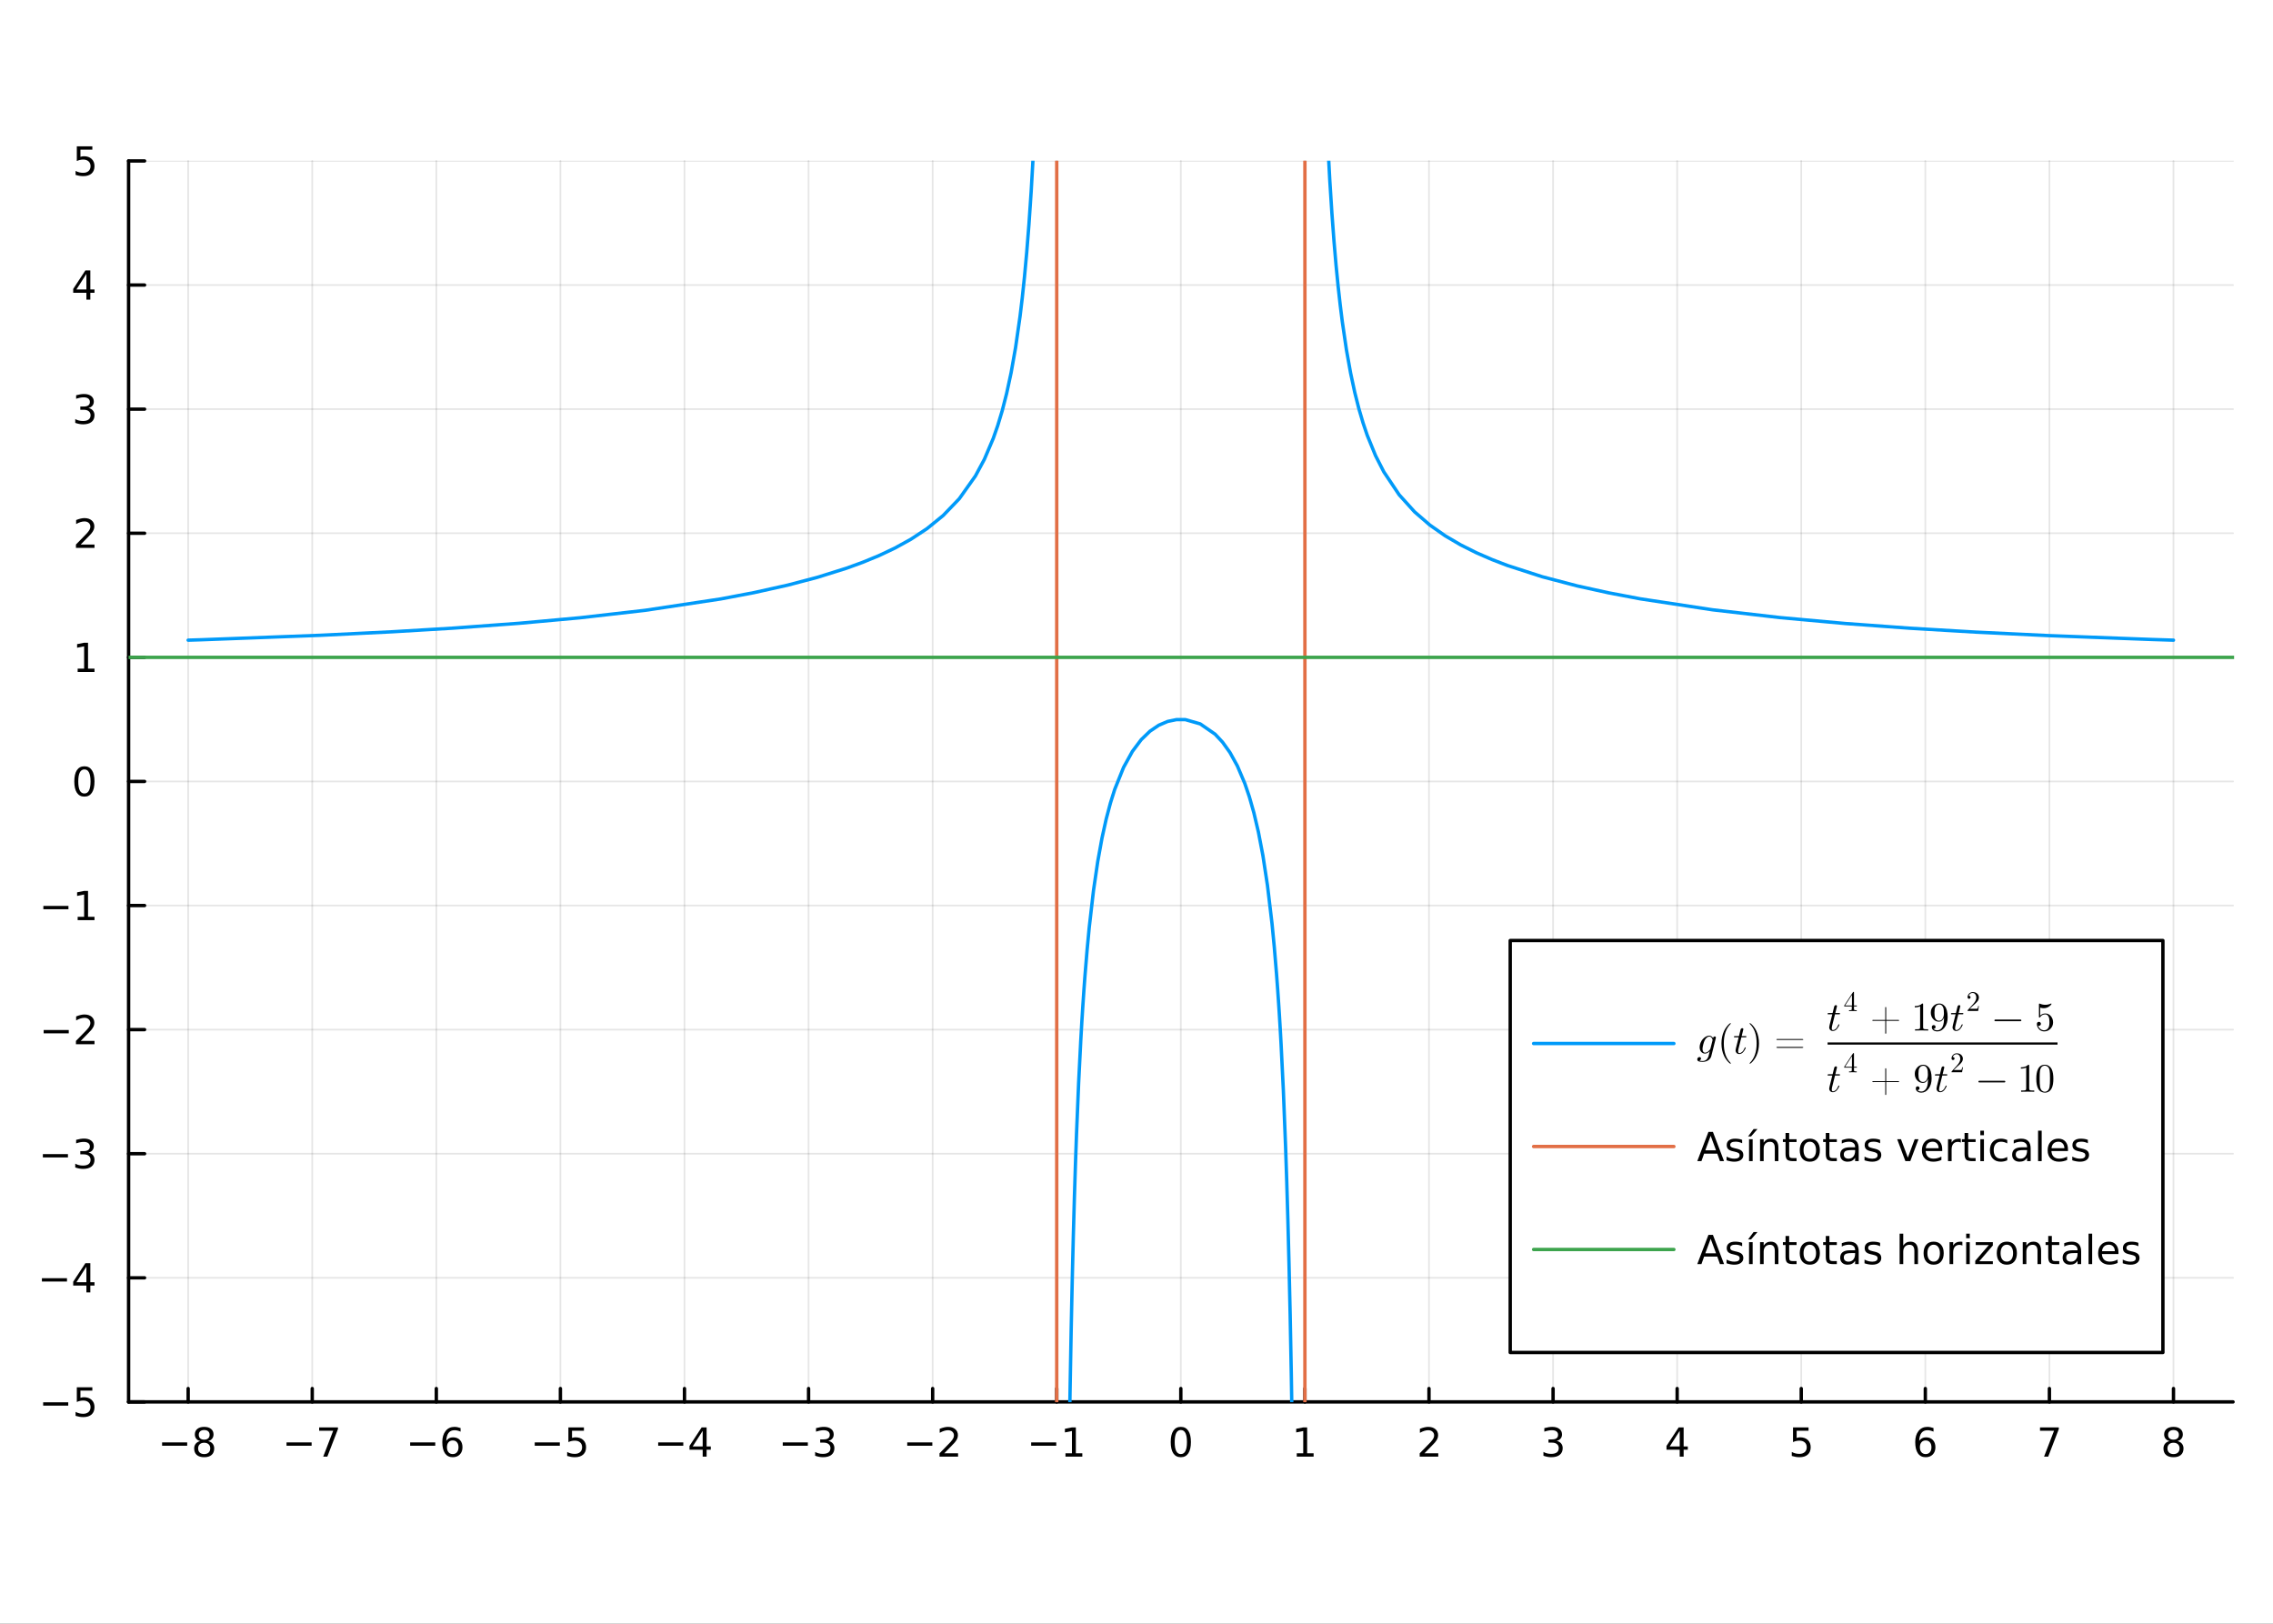 <?xml version="1.0" encoding="utf-8"?>
<svg xmlns="http://www.w3.org/2000/svg" xmlns:xlink="http://www.w3.org/1999/xlink" width="672" height="480" viewBox="0 0 2688 1920">
<rect x="0" y="0" width="2688" height="1920" fill="#333333" stroke="none"/>
<defs>
  <clipPath id="clip090">
    <rect x="0" y="0" width="2688" height="1920"/>
  </clipPath>
</defs>
<path clip-path="url(#clip090)" d="
M0 1920 L2688 1920 L2688 0 L0 0  Z
  " fill="#ffffff" fill-rule="evenodd" fill-opacity="1"/>
<defs>
  <clipPath id="clip091">
    <rect x="537" y="0" width="1883" height="1883"/>
  </clipPath>
</defs>
<defs>
  <clipPath id="clip092">
    <rect x="152" y="190" width="2490" height="1468"/>
  </clipPath>
</defs>
<path clip-path="url(#clip090)" d="
M152.071 1657.7 L2640.76 1657.7 L2640.76 190.319 L152.071 190.319  Z
  " fill="#ffffff" fill-rule="evenodd" fill-opacity="1"/>
<polyline clip-path="url(#clip092)" style="stroke:#000000; stroke-linecap:round; stroke-linejoin:round; stroke-width:2; stroke-opacity:0.1; fill:none" points="
  222.505,1657.7 222.505,190.319 
  "/>
<polyline clip-path="url(#clip092)" style="stroke:#000000; stroke-linecap:round; stroke-linejoin:round; stroke-width:2; stroke-opacity:0.1; fill:none" points="
  369.244,1657.7 369.244,190.319 
  "/>
<polyline clip-path="url(#clip092)" style="stroke:#000000; stroke-linecap:round; stroke-linejoin:round; stroke-width:2; stroke-opacity:0.1; fill:none" points="
  515.982,1657.7 515.982,190.319 
  "/>
<polyline clip-path="url(#clip092)" style="stroke:#000000; stroke-linecap:round; stroke-linejoin:round; stroke-width:2; stroke-opacity:0.1; fill:none" points="
  662.721,1657.7 662.721,190.319 
  "/>
<polyline clip-path="url(#clip092)" style="stroke:#000000; stroke-linecap:round; stroke-linejoin:round; stroke-width:2; stroke-opacity:0.1; fill:none" points="
  809.459,1657.7 809.459,190.319 
  "/>
<polyline clip-path="url(#clip092)" style="stroke:#000000; stroke-linecap:round; stroke-linejoin:round; stroke-width:2; stroke-opacity:0.1; fill:none" points="
  956.198,1657.7 956.198,190.319 
  "/>
<polyline clip-path="url(#clip092)" style="stroke:#000000; stroke-linecap:round; stroke-linejoin:round; stroke-width:2; stroke-opacity:0.1; fill:none" points="
  1102.94,1657.7 1102.94,190.319 
  "/>
<polyline clip-path="url(#clip092)" style="stroke:#000000; stroke-linecap:round; stroke-linejoin:round; stroke-width:2; stroke-opacity:0.1; fill:none" points="
  1249.67,1657.7 1249.67,190.319 
  "/>
<polyline clip-path="url(#clip092)" style="stroke:#000000; stroke-linecap:round; stroke-linejoin:round; stroke-width:2; stroke-opacity:0.1; fill:none" points="
  1396.41,1657.7 1396.41,190.319 
  "/>
<polyline clip-path="url(#clip092)" style="stroke:#000000; stroke-linecap:round; stroke-linejoin:round; stroke-width:2; stroke-opacity:0.1; fill:none" points="
  1543.15,1657.7 1543.15,190.319 
  "/>
<polyline clip-path="url(#clip092)" style="stroke:#000000; stroke-linecap:round; stroke-linejoin:round; stroke-width:2; stroke-opacity:0.1; fill:none" points="
  1689.89,1657.7 1689.89,190.319 
  "/>
<polyline clip-path="url(#clip092)" style="stroke:#000000; stroke-linecap:round; stroke-linejoin:round; stroke-width:2; stroke-opacity:0.1; fill:none" points="
  1836.63,1657.7 1836.63,190.319 
  "/>
<polyline clip-path="url(#clip092)" style="stroke:#000000; stroke-linecap:round; stroke-linejoin:round; stroke-width:2; stroke-opacity:0.1; fill:none" points="
  1983.37,1657.7 1983.37,190.319 
  "/>
<polyline clip-path="url(#clip092)" style="stroke:#000000; stroke-linecap:round; stroke-linejoin:round; stroke-width:2; stroke-opacity:0.1; fill:none" points="
  2130.11,1657.7 2130.11,190.319 
  "/>
<polyline clip-path="url(#clip092)" style="stroke:#000000; stroke-linecap:round; stroke-linejoin:round; stroke-width:2; stroke-opacity:0.1; fill:none" points="
  2276.84,1657.7 2276.84,190.319 
  "/>
<polyline clip-path="url(#clip092)" style="stroke:#000000; stroke-linecap:round; stroke-linejoin:round; stroke-width:2; stroke-opacity:0.1; fill:none" points="
  2423.58,1657.7 2423.58,190.319 
  "/>
<polyline clip-path="url(#clip092)" style="stroke:#000000; stroke-linecap:round; stroke-linejoin:round; stroke-width:2; stroke-opacity:0.1; fill:none" points="
  2570.32,1657.7 2570.32,190.319 
  "/>
<polyline clip-path="url(#clip090)" style="stroke:#000000; stroke-linecap:round; stroke-linejoin:round; stroke-width:4; stroke-opacity:1; fill:none" points="
  152.071,1657.7 2640.76,1657.7 
  "/>
<polyline clip-path="url(#clip090)" style="stroke:#000000; stroke-linecap:round; stroke-linejoin:round; stroke-width:4; stroke-opacity:1; fill:none" points="
  222.505,1657.7 222.505,1641.89 
  "/>
<polyline clip-path="url(#clip090)" style="stroke:#000000; stroke-linecap:round; stroke-linejoin:round; stroke-width:4; stroke-opacity:1; fill:none" points="
  369.244,1657.7 369.244,1641.89 
  "/>
<polyline clip-path="url(#clip090)" style="stroke:#000000; stroke-linecap:round; stroke-linejoin:round; stroke-width:4; stroke-opacity:1; fill:none" points="
  515.982,1657.7 515.982,1641.89 
  "/>
<polyline clip-path="url(#clip090)" style="stroke:#000000; stroke-linecap:round; stroke-linejoin:round; stroke-width:4; stroke-opacity:1; fill:none" points="
  662.721,1657.7 662.721,1641.89 
  "/>
<polyline clip-path="url(#clip090)" style="stroke:#000000; stroke-linecap:round; stroke-linejoin:round; stroke-width:4; stroke-opacity:1; fill:none" points="
  809.459,1657.7 809.459,1641.89 
  "/>
<polyline clip-path="url(#clip090)" style="stroke:#000000; stroke-linecap:round; stroke-linejoin:round; stroke-width:4; stroke-opacity:1; fill:none" points="
  956.198,1657.7 956.198,1641.89 
  "/>
<polyline clip-path="url(#clip090)" style="stroke:#000000; stroke-linecap:round; stroke-linejoin:round; stroke-width:4; stroke-opacity:1; fill:none" points="
  1102.94,1657.7 1102.94,1641.89 
  "/>
<polyline clip-path="url(#clip090)" style="stroke:#000000; stroke-linecap:round; stroke-linejoin:round; stroke-width:4; stroke-opacity:1; fill:none" points="
  1249.67,1657.7 1249.67,1641.89 
  "/>
<polyline clip-path="url(#clip090)" style="stroke:#000000; stroke-linecap:round; stroke-linejoin:round; stroke-width:4; stroke-opacity:1; fill:none" points="
  1396.41,1657.7 1396.41,1641.89 
  "/>
<polyline clip-path="url(#clip090)" style="stroke:#000000; stroke-linecap:round; stroke-linejoin:round; stroke-width:4; stroke-opacity:1; fill:none" points="
  1543.15,1657.7 1543.15,1641.89 
  "/>
<polyline clip-path="url(#clip090)" style="stroke:#000000; stroke-linecap:round; stroke-linejoin:round; stroke-width:4; stroke-opacity:1; fill:none" points="
  1689.89,1657.7 1689.89,1641.89 
  "/>
<polyline clip-path="url(#clip090)" style="stroke:#000000; stroke-linecap:round; stroke-linejoin:round; stroke-width:4; stroke-opacity:1; fill:none" points="
  1836.63,1657.7 1836.63,1641.89 
  "/>
<polyline clip-path="url(#clip090)" style="stroke:#000000; stroke-linecap:round; stroke-linejoin:round; stroke-width:4; stroke-opacity:1; fill:none" points="
  1983.37,1657.7 1983.37,1641.89 
  "/>
<polyline clip-path="url(#clip090)" style="stroke:#000000; stroke-linecap:round; stroke-linejoin:round; stroke-width:4; stroke-opacity:1; fill:none" points="
  2130.11,1657.7 2130.11,1641.89 
  "/>
<polyline clip-path="url(#clip090)" style="stroke:#000000; stroke-linecap:round; stroke-linejoin:round; stroke-width:4; stroke-opacity:1; fill:none" points="
  2276.84,1657.7 2276.84,1641.89 
  "/>
<polyline clip-path="url(#clip090)" style="stroke:#000000; stroke-linecap:round; stroke-linejoin:round; stroke-width:4; stroke-opacity:1; fill:none" points="
  2423.58,1657.7 2423.58,1641.89 
  "/>
<polyline clip-path="url(#clip090)" style="stroke:#000000; stroke-linecap:round; stroke-linejoin:round; stroke-width:4; stroke-opacity:1; fill:none" points="
  2570.32,1657.7 2570.32,1641.89 
  "/>
<path clip-path="url(#clip090)" d="M191.695 1705.58 L221.371 1705.58 L221.371 1709.51 L191.695 1709.51 L191.695 1705.58 Z" fill="#000000" fill-rule="evenodd" fill-opacity="1" /><path clip-path="url(#clip090)" d="M241.464 1706 Q238.13 1706 236.209 1707.78 Q234.311 1709.56 234.311 1712.69 Q234.311 1715.81 236.209 1717.59 Q238.13 1719.38 241.464 1719.38 Q244.797 1719.38 246.718 1717.59 Q248.639 1715.79 248.639 1712.69 Q248.639 1709.56 246.718 1707.78 Q244.82 1706 241.464 1706 M236.788 1704.01 Q233.778 1703.26 232.089 1701.2 Q230.422 1699.14 230.422 1696.18 Q230.422 1692.04 233.362 1689.63 Q236.325 1687.22 241.464 1687.22 Q246.626 1687.22 249.565 1689.63 Q252.505 1692.04 252.505 1696.18 Q252.505 1699.14 250.815 1701.2 Q249.149 1703.26 246.163 1704.01 Q249.542 1704.79 251.417 1707.08 Q253.315 1709.38 253.315 1712.69 Q253.315 1717.71 250.237 1720.39 Q247.181 1723.08 241.464 1723.08 Q235.746 1723.08 232.667 1720.39 Q229.612 1717.71 229.612 1712.69 Q229.612 1709.38 231.51 1707.08 Q233.408 1704.79 236.788 1704.01 M235.075 1696.62 Q235.075 1699.31 236.741 1700.81 Q238.431 1702.32 241.464 1702.32 Q244.473 1702.32 246.163 1700.81 Q247.876 1699.31 247.876 1696.62 Q247.876 1693.94 246.163 1692.43 Q244.473 1690.93 241.464 1690.93 Q238.431 1690.93 236.741 1692.43 Q235.075 1693.94 235.075 1696.62 Z" fill="#000000" fill-rule="evenodd" fill-opacity="1" /><path clip-path="url(#clip090)" d="M338.839 1705.58 L368.515 1705.58 L368.515 1709.51 L338.839 1709.51 L338.839 1705.58 Z" fill="#000000" fill-rule="evenodd" fill-opacity="1" /><path clip-path="url(#clip090)" d="M377.427 1687.85 L399.649 1687.85 L399.649 1689.84 L387.103 1722.41 L382.218 1722.41 L394.024 1691.78 L377.427 1691.78 L377.427 1687.85 Z" fill="#000000" fill-rule="evenodd" fill-opacity="1" /><path clip-path="url(#clip090)" d="M485.045 1705.58 L514.721 1705.58 L514.721 1709.51 L485.045 1709.51 L485.045 1705.58 Z" fill="#000000" fill-rule="evenodd" fill-opacity="1" /><path clip-path="url(#clip090)" d="M535.392 1703.26 Q532.244 1703.26 530.392 1705.42 Q528.563 1707.57 528.563 1711.32 Q528.563 1715.05 530.392 1717.22 Q532.244 1719.38 535.392 1719.38 Q538.54 1719.38 540.369 1717.22 Q542.221 1715.05 542.221 1711.32 Q542.221 1707.57 540.369 1705.42 Q538.54 1703.26 535.392 1703.26 M544.674 1688.61 L544.674 1692.87 Q542.915 1692.04 541.11 1691.6 Q539.327 1691.16 537.568 1691.16 Q532.938 1691.16 530.485 1694.28 Q528.054 1697.41 527.707 1703.73 Q529.073 1701.71 531.133 1700.65 Q533.193 1699.56 535.67 1699.56 Q540.878 1699.56 543.887 1702.73 Q546.92 1705.88 546.92 1711.32 Q546.92 1716.64 543.772 1719.86 Q540.623 1723.08 535.392 1723.08 Q529.397 1723.08 526.225 1718.5 Q523.054 1713.89 523.054 1705.16 Q523.054 1696.97 526.943 1692.11 Q530.832 1687.22 537.383 1687.22 Q539.142 1687.22 540.924 1687.57 Q542.73 1687.92 544.674 1688.61 Z" fill="#000000" fill-rule="evenodd" fill-opacity="1" /><path clip-path="url(#clip090)" d="M632.362 1705.58 L662.038 1705.58 L662.038 1709.51 L632.362 1709.51 L632.362 1705.58 Z" fill="#000000" fill-rule="evenodd" fill-opacity="1" /><path clip-path="url(#clip090)" d="M672.177 1687.85 L690.533 1687.85 L690.533 1691.78 L676.459 1691.78 L676.459 1700.26 Q677.478 1699.91 678.496 1699.75 Q679.515 1699.56 680.533 1699.56 Q686.32 1699.56 689.7 1702.73 Q693.079 1705.9 693.079 1711.32 Q693.079 1716.9 689.607 1720 Q686.135 1723.08 679.816 1723.08 Q677.64 1723.08 675.371 1722.71 Q673.126 1722.34 670.719 1721.6 L670.719 1716.9 Q672.802 1718.03 675.024 1718.59 Q677.246 1719.14 679.723 1719.14 Q683.728 1719.14 686.066 1717.04 Q688.404 1714.93 688.404 1711.32 Q688.404 1707.71 686.066 1705.6 Q683.728 1703.5 679.723 1703.5 Q677.848 1703.5 675.973 1703.91 Q674.121 1704.33 672.177 1705.21 L672.177 1687.85 Z" fill="#000000" fill-rule="evenodd" fill-opacity="1" /><path clip-path="url(#clip090)" d="M778.36 1705.58 L808.036 1705.58 L808.036 1709.51 L778.36 1709.51 L778.36 1705.58 Z" fill="#000000" fill-rule="evenodd" fill-opacity="1" /><path clip-path="url(#clip090)" d="M830.975 1691.92 L819.17 1710.37 L830.975 1710.37 L830.975 1691.92 M829.749 1687.85 L835.628 1687.85 L835.628 1710.37 L840.559 1710.37 L840.559 1714.26 L835.628 1714.26 L835.628 1722.41 L830.975 1722.41 L830.975 1714.26 L815.374 1714.26 L815.374 1709.75 L829.749 1687.85 Z" fill="#000000" fill-rule="evenodd" fill-opacity="1" /><path clip-path="url(#clip090)" d="M925.666 1705.58 L955.341 1705.58 L955.341 1709.51 L925.666 1709.51 L925.666 1705.58 Z" fill="#000000" fill-rule="evenodd" fill-opacity="1" /><path clip-path="url(#clip090)" d="M979.601 1703.77 Q982.957 1704.49 984.832 1706.76 Q986.73 1709.03 986.73 1712.36 Q986.73 1717.48 983.212 1720.28 Q979.693 1723.08 973.212 1723.08 Q971.036 1723.08 968.721 1722.64 Q966.429 1722.22 963.976 1721.37 L963.976 1716.85 Q965.92 1717.99 968.235 1718.57 Q970.55 1719.14 973.073 1719.14 Q977.471 1719.14 979.763 1717.41 Q982.077 1715.67 982.077 1712.36 Q982.077 1709.31 979.925 1707.59 Q977.795 1705.86 973.976 1705.86 L969.948 1705.86 L969.948 1702.01 L974.161 1702.01 Q977.61 1702.01 979.438 1700.65 Q981.267 1699.26 981.267 1696.67 Q981.267 1694.01 979.369 1692.59 Q977.494 1691.16 973.976 1691.16 Q972.054 1691.16 969.855 1691.58 Q967.656 1691.99 965.017 1692.87 L965.017 1688.7 Q967.679 1687.96 969.994 1687.59 Q972.332 1687.22 974.392 1687.22 Q979.716 1687.22 982.818 1689.65 Q985.92 1692.06 985.92 1696.18 Q985.92 1699.05 984.276 1701.04 Q982.633 1703.01 979.601 1703.77 Z" fill="#000000" fill-rule="evenodd" fill-opacity="1" /><path clip-path="url(#clip090)" d="M1072.88 1705.58 L1102.55 1705.58 L1102.55 1709.51 L1072.88 1709.51 L1072.88 1705.58 Z" fill="#000000" fill-rule="evenodd" fill-opacity="1" /><path clip-path="url(#clip090)" d="M1116.67 1718.47 L1132.99 1718.47 L1132.99 1722.41 L1111.05 1722.41 L1111.05 1718.47 Q1113.71 1715.72 1118.3 1711.09 Q1122.9 1706.44 1124.08 1705.09 Q1126.33 1702.57 1127.21 1700.83 Q1128.11 1699.08 1128.11 1697.39 Q1128.11 1694.63 1126.17 1692.89 Q1124.24 1691.16 1121.14 1691.16 Q1118.94 1691.16 1116.49 1691.92 Q1114.06 1692.69 1111.28 1694.24 L1111.28 1689.51 Q1114.11 1688.38 1116.56 1687.8 Q1119.01 1687.22 1121.05 1687.22 Q1126.42 1687.22 1129.61 1689.91 Q1132.81 1692.59 1132.81 1697.08 Q1132.81 1699.21 1132 1701.14 Q1131.21 1703.03 1129.11 1705.63 Q1128.53 1706.3 1125.42 1709.51 Q1122.32 1712.71 1116.67 1718.47 Z" fill="#000000" fill-rule="evenodd" fill-opacity="1" /><path clip-path="url(#clip090)" d="M1219.43 1705.58 L1249.11 1705.58 L1249.11 1709.51 L1219.43 1709.51 L1219.43 1705.58 Z" fill="#000000" fill-rule="evenodd" fill-opacity="1" /><path clip-path="url(#clip090)" d="M1260.01 1718.47 L1267.65 1718.47 L1267.65 1692.11 L1259.34 1693.77 L1259.34 1689.51 L1267.6 1687.85 L1272.28 1687.85 L1272.28 1718.47 L1279.92 1718.47 L1279.92 1722.41 L1260.01 1722.41 L1260.01 1718.47 Z" fill="#000000" fill-rule="evenodd" fill-opacity="1" /><path clip-path="url(#clip090)" d="M1396.41 1690.93 Q1392.8 1690.93 1390.97 1694.49 Q1389.17 1698.03 1389.17 1705.16 Q1389.17 1712.27 1390.97 1715.83 Q1392.8 1719.38 1396.41 1719.38 Q1400.05 1719.38 1401.85 1715.83 Q1403.68 1712.27 1403.68 1705.16 Q1403.68 1698.03 1401.85 1694.49 Q1400.05 1690.93 1396.41 1690.93 M1396.41 1687.22 Q1402.22 1687.22 1405.28 1691.83 Q1408.36 1696.41 1408.36 1705.16 Q1408.36 1713.89 1405.28 1718.5 Q1402.22 1723.08 1396.41 1723.08 Q1390.6 1723.08 1387.52 1718.5 Q1384.47 1713.89 1384.47 1705.16 Q1384.47 1696.41 1387.52 1691.83 Q1390.6 1687.22 1396.41 1687.22 Z" fill="#000000" fill-rule="evenodd" fill-opacity="1" /><path clip-path="url(#clip090)" d="M1533.53 1718.47 L1541.17 1718.47 L1541.17 1692.11 L1532.86 1693.77 L1532.86 1689.51 L1541.13 1687.85 L1545.8 1687.85 L1545.8 1718.47 L1553.44 1718.47 L1553.44 1722.41 L1533.53 1722.41 L1533.53 1718.47 Z" fill="#000000" fill-rule="evenodd" fill-opacity="1" /><path clip-path="url(#clip090)" d="M1684.54 1718.47 L1700.86 1718.47 L1700.86 1722.41 L1678.92 1722.41 L1678.92 1718.47 Q1681.58 1715.72 1686.16 1711.09 Q1690.77 1706.44 1691.95 1705.09 Q1694.2 1702.57 1695.08 1700.83 Q1695.98 1699.08 1695.98 1697.39 Q1695.98 1694.63 1694.03 1692.89 Q1692.11 1691.16 1689.01 1691.16 Q1686.81 1691.16 1684.36 1691.92 Q1681.93 1692.69 1679.15 1694.24 L1679.15 1689.51 Q1681.97 1688.38 1684.43 1687.8 Q1686.88 1687.22 1688.92 1687.22 Q1694.29 1687.22 1697.48 1689.91 Q1700.68 1692.59 1700.68 1697.08 Q1700.68 1699.21 1699.87 1701.14 Q1699.08 1703.03 1696.97 1705.63 Q1696.39 1706.3 1693.29 1709.51 Q1690.19 1712.71 1684.54 1718.47 Z" fill="#000000" fill-rule="evenodd" fill-opacity="1" /><path clip-path="url(#clip090)" d="M1840.88 1703.77 Q1844.23 1704.49 1846.11 1706.76 Q1848.01 1709.03 1848.01 1712.36 Q1848.01 1717.48 1844.49 1720.28 Q1840.97 1723.08 1834.49 1723.08 Q1832.31 1723.08 1830 1722.64 Q1827.71 1722.22 1825.25 1721.37 L1825.25 1716.85 Q1827.2 1717.99 1829.51 1718.57 Q1831.83 1719.14 1834.35 1719.14 Q1838.75 1719.14 1841.04 1717.41 Q1843.35 1715.67 1843.35 1712.36 Q1843.35 1709.31 1841.2 1707.59 Q1839.07 1705.86 1835.25 1705.86 L1831.22 1705.86 L1831.22 1702.01 L1835.44 1702.01 Q1838.89 1702.01 1840.71 1700.65 Q1842.54 1699.26 1842.54 1696.67 Q1842.54 1694.01 1840.65 1692.59 Q1838.77 1691.16 1835.25 1691.16 Q1833.33 1691.16 1831.13 1691.58 Q1828.93 1691.99 1826.29 1692.87 L1826.29 1688.7 Q1828.96 1687.96 1831.27 1687.59 Q1833.61 1687.22 1835.67 1687.22 Q1840.99 1687.22 1844.09 1689.65 Q1847.2 1692.06 1847.2 1696.18 Q1847.2 1699.05 1845.55 1701.04 Q1843.91 1703.01 1840.88 1703.77 Z" fill="#000000" fill-rule="evenodd" fill-opacity="1" /><path clip-path="url(#clip090)" d="M1986.38 1691.92 L1974.57 1710.37 L1986.38 1710.37 L1986.38 1691.92 M1985.15 1687.85 L1991.03 1687.85 L1991.03 1710.37 L1995.96 1710.37 L1995.96 1714.26 L1991.03 1714.26 L1991.03 1722.41 L1986.38 1722.41 L1986.38 1714.26 L1970.77 1714.26 L1970.77 1709.75 L1985.15 1687.85 Z" fill="#000000" fill-rule="evenodd" fill-opacity="1" /><path clip-path="url(#clip090)" d="M2120.38 1687.85 L2138.74 1687.85 L2138.74 1691.78 L2124.67 1691.78 L2124.67 1700.26 Q2125.68 1699.91 2126.7 1699.75 Q2127.72 1699.56 2128.74 1699.56 Q2134.53 1699.56 2137.91 1702.73 Q2141.29 1705.9 2141.29 1711.32 Q2141.29 1716.9 2137.81 1720 Q2134.34 1723.08 2128.02 1723.08 Q2125.85 1723.08 2123.58 1722.71 Q2121.33 1722.34 2118.93 1721.6 L2118.93 1716.9 Q2121.01 1718.03 2123.23 1718.59 Q2125.45 1719.14 2127.93 1719.14 Q2131.93 1719.14 2134.27 1717.04 Q2136.61 1714.93 2136.61 1711.32 Q2136.61 1707.71 2134.27 1705.6 Q2131.93 1703.5 2127.93 1703.5 Q2126.06 1703.5 2124.18 1703.91 Q2122.33 1704.33 2120.38 1705.21 L2120.38 1687.85 Z" fill="#000000" fill-rule="evenodd" fill-opacity="1" /><path clip-path="url(#clip090)" d="M2277.25 1703.26 Q2274.1 1703.26 2272.25 1705.42 Q2270.42 1707.57 2270.42 1711.32 Q2270.42 1715.05 2272.25 1717.22 Q2274.1 1719.38 2277.25 1719.38 Q2280.4 1719.38 2282.23 1717.22 Q2284.08 1715.05 2284.08 1711.32 Q2284.08 1707.57 2282.23 1705.42 Q2280.4 1703.26 2277.25 1703.26 M2286.53 1688.61 L2286.53 1692.87 Q2284.77 1692.04 2282.97 1691.6 Q2281.18 1691.16 2279.43 1691.16 Q2274.8 1691.16 2272.34 1694.28 Q2269.91 1697.41 2269.56 1703.73 Q2270.93 1701.71 2272.99 1700.65 Q2275.05 1699.56 2277.53 1699.56 Q2282.74 1699.56 2285.74 1702.73 Q2288.78 1705.88 2288.78 1711.32 Q2288.78 1716.64 2285.63 1719.86 Q2282.48 1723.08 2277.25 1723.08 Q2271.25 1723.08 2268.08 1718.5 Q2264.91 1713.89 2264.91 1705.16 Q2264.91 1696.97 2268.8 1692.11 Q2272.69 1687.22 2279.24 1687.22 Q2281 1687.22 2282.78 1687.57 Q2284.59 1687.92 2286.53 1688.61 Z" fill="#000000" fill-rule="evenodd" fill-opacity="1" /><path clip-path="url(#clip090)" d="M2412.47 1687.85 L2434.69 1687.85 L2434.69 1689.84 L2422.15 1722.41 L2417.26 1722.41 L2429.07 1691.78 L2412.47 1691.78 L2412.47 1687.85 Z" fill="#000000" fill-rule="evenodd" fill-opacity="1" /><path clip-path="url(#clip090)" d="M2570.32 1706 Q2566.99 1706 2565.07 1707.78 Q2563.17 1709.56 2563.17 1712.69 Q2563.17 1715.81 2565.07 1717.59 Q2566.99 1719.38 2570.32 1719.38 Q2573.65 1719.38 2575.58 1717.59 Q2577.5 1715.79 2577.5 1712.69 Q2577.5 1709.56 2575.58 1707.78 Q2573.68 1706 2570.32 1706 M2565.65 1704.01 Q2562.64 1703.26 2560.95 1701.2 Q2559.28 1699.14 2559.28 1696.18 Q2559.28 1692.04 2562.22 1689.63 Q2565.18 1687.22 2570.32 1687.22 Q2575.48 1687.22 2578.42 1689.63 Q2581.36 1692.04 2581.36 1696.18 Q2581.36 1699.14 2579.67 1701.2 Q2578.01 1703.26 2575.02 1704.01 Q2578.4 1704.79 2580.28 1707.08 Q2582.17 1709.38 2582.17 1712.69 Q2582.17 1717.71 2579.09 1720.39 Q2576.04 1723.08 2570.32 1723.08 Q2564.6 1723.08 2561.53 1720.39 Q2558.47 1717.71 2558.47 1712.69 Q2558.47 1709.38 2560.37 1707.08 Q2562.27 1704.79 2565.65 1704.01 M2563.93 1696.62 Q2563.93 1699.31 2565.6 1700.81 Q2567.29 1702.32 2570.32 1702.32 Q2573.33 1702.32 2575.02 1700.81 Q2576.73 1699.31 2576.73 1696.62 Q2576.73 1693.94 2575.02 1692.43 Q2573.33 1690.93 2570.32 1690.93 Q2567.29 1690.93 2565.6 1692.43 Q2563.93 1693.94 2563.93 1696.62 Z" fill="#000000" fill-rule="evenodd" fill-opacity="1" /><polyline clip-path="url(#clip092)" style="stroke:#000000; stroke-linecap:round; stroke-linejoin:round; stroke-width:2; stroke-opacity:0.1; fill:none" points="
  152.071,1657.7 2640.76,1657.7 
  "/>
<polyline clip-path="url(#clip092)" style="stroke:#000000; stroke-linecap:round; stroke-linejoin:round; stroke-width:2; stroke-opacity:0.1; fill:none" points="
  152.071,1510.97 2640.76,1510.97 
  "/>
<polyline clip-path="url(#clip092)" style="stroke:#000000; stroke-linecap:round; stroke-linejoin:round; stroke-width:2; stroke-opacity:0.1; fill:none" points="
  152.071,1364.23 2640.76,1364.23 
  "/>
<polyline clip-path="url(#clip092)" style="stroke:#000000; stroke-linecap:round; stroke-linejoin:round; stroke-width:2; stroke-opacity:0.1; fill:none" points="
  152.071,1217.49 2640.76,1217.49 
  "/>
<polyline clip-path="url(#clip092)" style="stroke:#000000; stroke-linecap:round; stroke-linejoin:round; stroke-width:2; stroke-opacity:0.1; fill:none" points="
  152.071,1070.75 2640.76,1070.75 
  "/>
<polyline clip-path="url(#clip092)" style="stroke:#000000; stroke-linecap:round; stroke-linejoin:round; stroke-width:2; stroke-opacity:0.1; fill:none" points="
  152.071,924.012 2640.76,924.012 
  "/>
<polyline clip-path="url(#clip092)" style="stroke:#000000; stroke-linecap:round; stroke-linejoin:round; stroke-width:2; stroke-opacity:0.1; fill:none" points="
  152.071,777.273 2640.76,777.273 
  "/>
<polyline clip-path="url(#clip092)" style="stroke:#000000; stroke-linecap:round; stroke-linejoin:round; stroke-width:2; stroke-opacity:0.1; fill:none" points="
  152.071,630.535 2640.76,630.535 
  "/>
<polyline clip-path="url(#clip092)" style="stroke:#000000; stroke-linecap:round; stroke-linejoin:round; stroke-width:2; stroke-opacity:0.1; fill:none" points="
  152.071,483.796 2640.76,483.796 
  "/>
<polyline clip-path="url(#clip092)" style="stroke:#000000; stroke-linecap:round; stroke-linejoin:round; stroke-width:2; stroke-opacity:0.1; fill:none" points="
  152.071,337.058 2640.76,337.058 
  "/>
<polyline clip-path="url(#clip092)" style="stroke:#000000; stroke-linecap:round; stroke-linejoin:round; stroke-width:2; stroke-opacity:0.1; fill:none" points="
  152.071,190.319 2640.76,190.319 
  "/>
<polyline clip-path="url(#clip090)" style="stroke:#000000; stroke-linecap:round; stroke-linejoin:round; stroke-width:4; stroke-opacity:1; fill:none" points="
  152.071,1657.7 152.071,190.319 
  "/>
<polyline clip-path="url(#clip090)" style="stroke:#000000; stroke-linecap:round; stroke-linejoin:round; stroke-width:4; stroke-opacity:1; fill:none" points="
  152.071,1657.7 170.969,1657.7 
  "/>
<polyline clip-path="url(#clip090)" style="stroke:#000000; stroke-linecap:round; stroke-linejoin:round; stroke-width:4; stroke-opacity:1; fill:none" points="
  152.071,1510.97 170.969,1510.97 
  "/>
<polyline clip-path="url(#clip090)" style="stroke:#000000; stroke-linecap:round; stroke-linejoin:round; stroke-width:4; stroke-opacity:1; fill:none" points="
  152.071,1364.23 170.969,1364.23 
  "/>
<polyline clip-path="url(#clip090)" style="stroke:#000000; stroke-linecap:round; stroke-linejoin:round; stroke-width:4; stroke-opacity:1; fill:none" points="
  152.071,1217.49 170.969,1217.49 
  "/>
<polyline clip-path="url(#clip090)" style="stroke:#000000; stroke-linecap:round; stroke-linejoin:round; stroke-width:4; stroke-opacity:1; fill:none" points="
  152.071,1070.75 170.969,1070.75 
  "/>
<polyline clip-path="url(#clip090)" style="stroke:#000000; stroke-linecap:round; stroke-linejoin:round; stroke-width:4; stroke-opacity:1; fill:none" points="
  152.071,924.012 170.969,924.012 
  "/>
<polyline clip-path="url(#clip090)" style="stroke:#000000; stroke-linecap:round; stroke-linejoin:round; stroke-width:4; stroke-opacity:1; fill:none" points="
  152.071,777.273 170.969,777.273 
  "/>
<polyline clip-path="url(#clip090)" style="stroke:#000000; stroke-linecap:round; stroke-linejoin:round; stroke-width:4; stroke-opacity:1; fill:none" points="
  152.071,630.535 170.969,630.535 
  "/>
<polyline clip-path="url(#clip090)" style="stroke:#000000; stroke-linecap:round; stroke-linejoin:round; stroke-width:4; stroke-opacity:1; fill:none" points="
  152.071,483.796 170.969,483.796 
  "/>
<polyline clip-path="url(#clip090)" style="stroke:#000000; stroke-linecap:round; stroke-linejoin:round; stroke-width:4; stroke-opacity:1; fill:none" points="
  152.071,337.058 170.969,337.058 
  "/>
<polyline clip-path="url(#clip090)" style="stroke:#000000; stroke-linecap:round; stroke-linejoin:round; stroke-width:4; stroke-opacity:1; fill:none" points="
  152.071,190.319 170.969,190.319 
  "/>
<path clip-path="url(#clip090)" d="M51.034 1658.16 L80.709 1658.16 L80.709 1662.09 L51.034 1662.09 L51.034 1658.16 Z" fill="#000000" fill-rule="evenodd" fill-opacity="1" /><path clip-path="url(#clip090)" d="M90.848 1640.42 L109.205 1640.42 L109.205 1644.36 L95.131 1644.36 L95.131 1652.83 Q96.149 1652.48 97.168 1652.32 Q98.186 1652.14 99.205 1652.14 Q104.992 1652.14 108.371 1655.31 Q111.751 1658.48 111.751 1663.9 Q111.751 1669.47 108.279 1672.58 Q104.806 1675.66 98.487 1675.66 Q96.311 1675.66 94.043 1675.29 Q91.797 1674.91 89.39 1674.17 L89.39 1669.47 Q91.473 1670.61 93.695 1671.16 Q95.918 1671.72 98.394 1671.72 Q102.399 1671.72 104.737 1669.61 Q107.075 1667.51 107.075 1663.9 Q107.075 1660.29 104.737 1658.18 Q102.399 1656.07 98.394 1656.07 Q96.519 1656.07 94.644 1656.49 Q92.793 1656.91 90.848 1657.79 L90.848 1640.42 Z" fill="#000000" fill-rule="evenodd" fill-opacity="1" /><path clip-path="url(#clip090)" d="M49.552 1511.42 L79.228 1511.42 L79.228 1515.35 L49.552 1515.35 L49.552 1511.42 Z" fill="#000000" fill-rule="evenodd" fill-opacity="1" /><path clip-path="url(#clip090)" d="M102.168 1497.76 L90.362 1516.21 L102.168 1516.21 L102.168 1497.76 M100.941 1493.69 L106.82 1493.69 L106.82 1516.21 L111.751 1516.21 L111.751 1520.1 L106.82 1520.1 L106.82 1528.25 L102.168 1528.25 L102.168 1520.1 L86.566 1520.1 L86.566 1515.58 L100.941 1493.69 Z" fill="#000000" fill-rule="evenodd" fill-opacity="1" /><path clip-path="url(#clip090)" d="M50.686 1364.68 L80.362 1364.68 L80.362 1368.61 L50.686 1368.61 L50.686 1364.68 Z" fill="#000000" fill-rule="evenodd" fill-opacity="1" /><path clip-path="url(#clip090)" d="M104.621 1362.87 Q107.978 1363.59 109.853 1365.86 Q111.751 1368.13 111.751 1371.46 Q111.751 1376.58 108.232 1379.38 Q104.714 1382.18 98.232 1382.18 Q96.056 1382.18 93.742 1381.74 Q91.45 1381.32 88.996 1380.47 L88.996 1375.95 Q90.941 1377.09 93.256 1377.66 Q95.57 1378.24 98.094 1378.24 Q102.492 1378.24 104.783 1376.51 Q107.098 1374.77 107.098 1371.46 Q107.098 1368.41 104.945 1366.69 Q102.816 1364.96 98.996 1364.96 L94.969 1364.96 L94.969 1361.11 L99.181 1361.11 Q102.631 1361.11 104.459 1359.75 Q106.288 1358.36 106.288 1355.77 Q106.288 1353.1 104.39 1351.69 Q102.515 1350.26 98.996 1350.26 Q97.075 1350.26 94.876 1350.67 Q92.677 1351.09 90.038 1351.97 L90.038 1347.8 Q92.7 1347.06 95.015 1346.69 Q97.353 1346.32 99.413 1346.32 Q104.737 1346.32 107.839 1348.75 Q110.941 1351.16 110.941 1355.28 Q110.941 1358.15 109.297 1360.14 Q107.654 1362.11 104.621 1362.87 Z" fill="#000000" fill-rule="evenodd" fill-opacity="1" /><path clip-path="url(#clip090)" d="M51.635 1217.94 L81.311 1217.94 L81.311 1221.88 L51.635 1221.88 L51.635 1217.94 Z" fill="#000000" fill-rule="evenodd" fill-opacity="1" /><path clip-path="url(#clip090)" d="M95.431 1230.83 L111.751 1230.83 L111.751 1234.77 L89.806 1234.77 L89.806 1230.83 Q92.469 1228.08 97.052 1223.45 Q101.658 1218.8 102.839 1217.45 Q105.084 1214.93 105.964 1213.19 Q106.867 1211.44 106.867 1209.75 Q106.867 1206.99 104.922 1205.25 Q103.001 1203.52 99.899 1203.52 Q97.7 1203.52 95.246 1204.28 Q92.816 1205.05 90.038 1206.6 L90.038 1201.88 Q92.862 1200.74 95.316 1200.16 Q97.769 1199.58 99.806 1199.58 Q105.177 1199.58 108.371 1202.27 Q111.566 1204.95 111.566 1209.44 Q111.566 1211.57 110.756 1213.5 Q109.968 1215.39 107.862 1217.99 Q107.283 1218.66 104.181 1221.88 Q101.08 1225.07 95.431 1230.83 Z" fill="#000000" fill-rule="evenodd" fill-opacity="1" /><path clip-path="url(#clip090)" d="M51.265 1071.2 L80.941 1071.2 L80.941 1075.14 L51.265 1075.14 L51.265 1071.2 Z" fill="#000000" fill-rule="evenodd" fill-opacity="1" /><path clip-path="url(#clip090)" d="M91.844 1084.1 L99.482 1084.1 L99.482 1057.73 L91.172 1059.4 L91.172 1055.14 L99.436 1053.47 L104.112 1053.47 L104.112 1084.1 L111.751 1084.1 L111.751 1088.03 L91.844 1088.03 L91.844 1084.1 Z" fill="#000000" fill-rule="evenodd" fill-opacity="1" /><path clip-path="url(#clip090)" d="M99.806 909.81 Q96.195 909.81 94.367 913.375 Q92.561 916.917 92.561 924.046 Q92.561 931.153 94.367 934.718 Q96.195 938.259 99.806 938.259 Q103.441 938.259 105.246 934.718 Q107.075 931.153 107.075 924.046 Q107.075 916.917 105.246 913.375 Q103.441 909.81 99.806 909.81 M99.806 906.107 Q105.617 906.107 108.672 910.713 Q111.751 915.296 111.751 924.046 Q111.751 932.773 108.672 937.38 Q105.617 941.963 99.806 941.963 Q93.996 941.963 90.918 937.38 Q87.862 932.773 87.862 924.046 Q87.862 915.296 90.918 910.713 Q93.996 906.107 99.806 906.107 Z" fill="#000000" fill-rule="evenodd" fill-opacity="1" /><path clip-path="url(#clip090)" d="M91.844 790.618 L99.482 790.618 L99.482 764.252 L91.172 765.919 L91.172 761.66 L99.436 759.993 L104.112 759.993 L104.112 790.618 L111.751 790.618 L111.751 794.553 L91.844 794.553 L91.844 790.618 Z" fill="#000000" fill-rule="evenodd" fill-opacity="1" /><path clip-path="url(#clip090)" d="M95.431 643.88 L111.751 643.88 L111.751 647.815 L89.806 647.815 L89.806 643.88 Q92.469 641.125 97.052 636.495 Q101.658 631.843 102.839 630.5 Q105.084 627.977 105.964 626.241 Q106.867 624.481 106.867 622.792 Q106.867 620.037 104.922 618.301 Q103.001 616.565 99.899 616.565 Q97.7 616.565 95.246 617.329 Q92.816 618.093 90.038 619.644 L90.038 614.921 Q92.862 613.787 95.316 613.208 Q97.769 612.63 99.806 612.63 Q105.177 612.63 108.371 615.315 Q111.566 618 111.566 622.491 Q111.566 624.62 110.756 626.542 Q109.968 628.44 107.862 631.032 Q107.283 631.704 104.181 634.921 Q101.08 638.116 95.431 643.88 Z" fill="#000000" fill-rule="evenodd" fill-opacity="1" /><path clip-path="url(#clip090)" d="M104.621 482.442 Q107.978 483.16 109.853 485.428 Q111.751 487.697 111.751 491.03 Q111.751 496.146 108.232 498.947 Q104.714 501.747 98.232 501.747 Q96.056 501.747 93.742 501.308 Q91.45 500.891 88.996 500.035 L88.996 495.521 Q90.941 496.655 93.256 497.234 Q95.57 497.812 98.094 497.812 Q102.492 497.812 104.783 496.076 Q107.098 494.34 107.098 491.03 Q107.098 487.974 104.945 486.261 Q102.816 484.525 98.996 484.525 L94.969 484.525 L94.969 480.683 L99.181 480.683 Q102.631 480.683 104.459 479.317 Q106.288 477.928 106.288 475.336 Q106.288 472.674 104.39 471.262 Q102.515 469.826 98.996 469.826 Q97.075 469.826 94.876 470.243 Q92.677 470.66 90.038 471.539 L90.038 467.373 Q92.7 466.632 95.015 466.262 Q97.353 465.891 99.413 465.891 Q104.737 465.891 107.839 468.322 Q110.941 470.729 110.941 474.849 Q110.941 477.72 109.297 479.711 Q107.654 481.678 104.621 482.442 Z" fill="#000000" fill-rule="evenodd" fill-opacity="1" /><path clip-path="url(#clip090)" d="M102.168 323.852 L90.362 342.301 L102.168 342.301 L102.168 323.852 M100.941 319.778 L106.82 319.778 L106.82 342.301 L111.751 342.301 L111.751 346.19 L106.82 346.19 L106.82 354.338 L102.168 354.338 L102.168 346.19 L86.566 346.19 L86.566 341.676 L100.941 319.778 Z" fill="#000000" fill-rule="evenodd" fill-opacity="1" /><path clip-path="url(#clip090)" d="M90.848 173.039 L109.205 173.039 L109.205 176.974 L95.131 176.974 L95.131 185.447 Q96.149 185.099 97.168 184.937 Q98.186 184.752 99.205 184.752 Q104.992 184.752 108.371 187.923 Q111.751 191.095 111.751 196.511 Q111.751 202.09 108.279 205.192 Q104.806 208.27 98.487 208.27 Q96.311 208.27 94.043 207.9 Q91.797 207.53 89.39 206.789 L89.39 202.09 Q91.473 203.224 93.695 203.78 Q95.918 204.335 98.394 204.335 Q102.399 204.335 104.737 202.229 Q107.075 200.122 107.075 196.511 Q107.075 192.9 104.737 190.794 Q102.399 188.687 98.394 188.687 Q96.519 188.687 94.644 189.104 Q92.793 189.521 90.848 190.4 L90.848 173.039 Z" fill="#000000" fill-rule="evenodd" fill-opacity="1" /><polyline clip-path="url(#clip092)" style="stroke:#009af9; stroke-linecap:round; stroke-linejoin:round; stroke-width:4; stroke-opacity:1; fill:none" points="
  222.505,756.972 237.791,756.494 379.128,751.195 464.066,747.032 535.88,742.733 613.889,737.011 685.808,730.476 762.911,721.677 852.244,708.228 891.938,700.698 
  931.632,691.859 966.44,682.711 1001.25,671.812 1020.22,664.895 1039.2,657.081 1058.17,648.124 1077.15,637.671 1096.24,625.101 1115.32,609.605 1134.41,589.727 
  1153.5,562.831 1164.05,543.215 1174.6,518.387 1179.88,503.272 1185.16,485.763 1190.43,465.215 1195.71,440.731 1200.98,411.025 1206.26,374.184 1208.9,352.219 
  1211.54,327.236 1214.17,298.561 1216.81,265.301 1219.45,226.255 1222.09,179.762 1223.41,153.019 1224.73,123.454 1226.05,90.592 1227.36,53.849 1228.68,12.492 
  1230,-34.407 1231.32,-88.044 1232.64,-149.984 1233.96,-222.318 1235.28,-307.904 1235.94,-356.86 1236.6,-410.754 1237.26,-470.371 1237.92,-536.676 1238.54,-607.058 
  1239.17,-685.849 1239.8,-774.653 1240.43,-875.508 1241.05,-991.045 1241.68,-1124.72 1242.31,-1281.18 1242.94,-1466.77 1243.56,-1690.49 1244.19,-1965.4 
  "/>
<polyline clip-path="url(#clip092)" style="stroke:#009af9; stroke-linecap:round; stroke-linejoin:round; stroke-width:4; stroke-opacity:1; fill:none" points="
  1254.86,3544.19 1255.49,3238.44 1256.11,2992.29 1256.74,2789.85 1257.37,2620.44 1258,2476.59 1258.62,2352.91 1259.25,2245.45 1259.88,2151.21 1260.51,2067.89 
  1261.13,1993.7 1261.76,1927.21 1262.39,1867.3 1263.02,1813.02 1263.64,1763.62 1264.27,1718.48 1264.9,1677.06 1265.53,1638.92 1266.78,1571.05 1268.04,1512.47 
  1269.29,1461.4 1270.55,1416.48 1271.8,1376.67 1273.06,1341.15 1275.57,1280.48 1278.08,1230.58 1279.33,1208.81 1280.59,1188.83 1281.84,1170.41 1283.1,1153.4 
  1285.61,1122.97 1288.12,1096.56 1293.14,1053.04 1298.16,1018.72 1303.18,991.043 1308.2,968.315 1313.22,949.386 1318.24,933.445 1328.68,907.473 1339.12,888.544 
  1349.55,874.644 1359.99,864.554 1370.43,857.514 1380.87,853.054 1391.31,850.9 1401.75,850.924 1419.33,855.951 1436.9,868.089 1445.69,877.487 1454.48,889.742 
  1463.26,905.627 1472.05,926.327 1477.42,942.09 1482.78,960.947 1488.14,983.768 1493.51,1011.8 1498.87,1046.91 1504.24,1091.98 1506.92,1119.61 1509.6,1151.74 
  1510.94,1169.83 1512.28,1189.5 1512.96,1200 1513.63,1210.98 1514.3,1222.48 1514.97,1234.53 1517.65,1289.09 1520.33,1356.54 1521.67,1396.61 1523.01,1442.03 
  1524.35,1493.95 1525.7,1553.87 1527.04,1623.77 1528.38,1706.39 1529.05,1753.6 1529.72,1805.52 1530.39,1862.9 1531.06,1926.66 1531.73,1997.9 1532.4,2078.04 
  1533.07,2168.84 1533.74,2272.59 1534.41,2392.27 1535.08,2531.84 1535.75,2696.72 1536.42,2894.47 1537.09,3136.01 1537.77,3437.69 1538.44,3825.17 
  "/>
<polyline clip-path="url(#clip092)" style="stroke:#009af9; stroke-linecap:round; stroke-linejoin:round; stroke-width:4; stroke-opacity:1; fill:none" points="
  1549.16,-1729.77 1549.83,-1484.79 1550.51,-1284.5 1551.18,-1117.67 1551.85,-976.582 1552.52,-855.696 1553.19,-750.964 1553.86,-659.351 1554.53,-578.537 1555.2,-506.72 
  1555.87,-442.475 1556.54,-384.665 1557.21,-332.369 1557.88,-284.834 1559.11,-208.107 1560.34,-142.348 1561.57,-85.36 1562.8,-35.497 1564.02,8.498 1565.25,47.605 
  1566.48,82.596 1567.71,114.09 1570.17,168.493 1572.62,213.839 1575.08,252.22 1577.54,285.13 1579.99,313.665 1582.45,338.648 1584.91,360.706 1587.37,380.328 
  1592.28,413.73 1597.19,441.117 1602.11,463.998 1607.02,483.419 1611.94,500.123 1616.85,514.658 1626.68,538.762 1636.51,557.999 1654.66,585.107 1672.82,605.204 
  1690.97,620.892 1709.12,633.622 1727.51,644.391 1745.9,653.589 1764.29,661.595 1782.68,668.669 1823.9,681.998 1865.12,692.801 1902.47,701.021 1939.82,708.095 
  2025.35,721.085 2104.54,730.226 2182.62,737.31 2258.42,742.829 2336.13,747.429 2421.27,751.525 2544.95,756.17 2570.32,756.972 
  "/>
<polyline clip-path="url(#clip092)" style="stroke:#e26f46; stroke-linecap:round; stroke-linejoin:round; stroke-width:4; stroke-opacity:1; fill:none" points="
  1249.67,3125.09 1249.67,-1277.07 
  "/>
<polyline clip-path="url(#clip092)" style="stroke:#e26f46; stroke-linecap:round; stroke-linejoin:round; stroke-width:4; stroke-opacity:1; fill:none" points="
  1543.15,3125.09 1543.15,-1277.07 
  "/>
<polyline clip-path="url(#clip092)" style="stroke:#3da44d; stroke-linecap:round; stroke-linejoin:round; stroke-width:4; stroke-opacity:1; fill:none" points="
  -2336.61,777.273 5129.44,777.273 
  "/>
<path clip-path="url(#clip090)" d="
M1785.95 1599.25 L2557.8 1599.25 L2557.8 1112.14 L1785.95 1112.14  Z
  " fill="#ffffff" fill-rule="evenodd" fill-opacity="1"/>
<polyline clip-path="url(#clip090)" style="stroke:#000000; stroke-linecap:round; stroke-linejoin:round; stroke-width:4; stroke-opacity:1; fill:none" points="
  1785.95,1599.25 2557.8,1599.25 2557.8,1112.14 1785.95,1112.14 1785.95,1599.25 
  "/>
<polyline clip-path="url(#clip090)" style="stroke:#009af9; stroke-linecap:round; stroke-linejoin:round; stroke-width:4; stroke-opacity:1; fill:none" points="
  1813.6,1233.92 1979.51,1233.92 
  "/>
<path clip-path="url(#clip090)" d="M2029.18 1226.85 Q2029.18 1226.87 2029.04 1227.72 L2023.7 1249.01 Q2023.42 1250.13 2022.62 1251.26 Q2021.85 1252.4 2020.61 1253.39 Q2019.39 1254.4 2017.52 1255 Q2015.67 1255.64 2013.54 1255.64 Q2010.14 1255.64 2008.64 1254.91 Q2007.16 1254.21 2007.16 1252.71 Q2007.16 1251.4 2007.98 1250.65 Q2008.8 1249.92 2009.74 1249.92 Q2010.63 1249.92 2011.1 1250.44 Q2011.57 1250.95 2011.57 1251.61 Q2011.57 1252.33 2011.08 1253.06 Q2010.58 1253.81 2009.6 1254.09 Q2011.17 1254.58 2013.44 1254.58 Q2018.24 1254.58 2020.3 1249.5 Q2020.35 1249.43 2020.35 1249.41 L2021.94 1243.06 L2021.87 1243.01 Q2021.48 1243.48 2020.84 1244.02 Q2020.23 1244.53 2018.92 1245.17 Q2017.61 1245.8 2016.32 1245.8 Q2013.63 1245.8 2011.78 1243.74 Q2009.95 1241.65 2009.95 1238.21 Q2009.95 1235.7 2010.96 1233.2 Q2011.99 1230.67 2013.58 1228.82 Q2015.2 1226.94 2017.26 1225.77 Q2019.34 1224.6 2021.36 1224.6 Q2022.76 1224.6 2023.96 1225.44 Q2025.15 1226.26 2025.81 1227.62 Q2025.93 1226.5 2026.56 1226.03 Q2027.21 1225.56 2027.78 1225.56 Q2028.41 1225.56 2028.78 1225.91 Q2029.18 1226.24 2029.18 1226.85 M2025.25 1229.78 Q2025.25 1229.64 2025.15 1229.26 Q2025.06 1228.86 2024.78 1228.23 Q2024.52 1227.6 2024.12 1227.04 Q2023.72 1226.48 2023 1226.08 Q2022.3 1225.66 2021.41 1225.66 Q2019.95 1225.66 2018.5 1226.87 Q2017.05 1228.07 2016.04 1229.92 Q2015.1 1231.7 2014.21 1235.14 Q2013.35 1238.58 2013.35 1240.34 Q2013.35 1242.07 2014.1 1243.41 Q2014.85 1244.74 2016.46 1244.74 Q2018.34 1244.74 2020.35 1243.01 Q2022.44 1241.21 2022.79 1239.66 L2025.11 1230.5 Q2025.25 1229.94 2025.25 1229.78 Z" fill="#000000" fill-rule="evenodd" fill-opacity="1" /><path clip-path="url(#clip090)" d="M2035.76 1233.81 Q2035.76 1225.7 2038.78 1219.17 Q2040.07 1216.43 2041.87 1214.13 Q2043.68 1211.84 2044.87 1210.83 Q2046.06 1209.82 2046.39 1209.82 Q2046.86 1209.82 2046.88 1210.29 Q2046.88 1210.52 2046.25 1211.11 Q2038.52 1218.98 2038.55 1233.81 Q2038.55 1248.68 2046.06 1256.25 Q2046.88 1257.07 2046.88 1257.32 Q2046.88 1257.79 2046.39 1257.79 Q2046.06 1257.79 2044.92 1256.83 Q2043.77 1255.87 2041.99 1253.67 Q2040.21 1251.47 2038.92 1248.77 Q2035.76 1242.24 2035.76 1233.81 Z" fill="#000000" fill-rule="evenodd" fill-opacity="1" /><path clip-path="url(#clip090)" d="M2065.26 1225.66 Q2065.26 1226.31 2064.96 1226.48 Q2064.66 1226.62 2063.81 1226.62 L2059.31 1226.62 L2055.75 1240.76 Q2055.47 1242 2055.47 1243.06 Q2055.47 1244.23 2055.82 1244.74 Q2056.2 1245.26 2056.97 1245.26 Q2058.5 1245.26 2060.13 1243.88 Q2061.8 1242.5 2063.2 1239.12 Q2063.39 1238.68 2063.48 1238.58 Q2063.6 1238.47 2063.91 1238.47 Q2064.49 1238.47 2064.49 1238.94 Q2064.49 1239.1 2064.16 1239.85 Q2063.86 1240.6 2063.18 1241.7 Q2062.52 1242.8 2061.66 1243.83 Q2060.81 1244.86 2059.53 1245.61 Q2058.24 1246.34 2056.86 1246.34 Q2054.91 1246.34 2053.67 1245.1 Q2052.45 1243.85 2052.45 1241.91 Q2052.45 1241.28 2052.94 1239.26 Q2053.44 1237.23 2056.11 1226.62 L2051.87 1226.62 Q2051.28 1226.62 2051.05 1226.59 Q2050.84 1226.57 2050.67 1226.45 Q2050.53 1226.31 2050.53 1226.03 Q2050.53 1225.59 2050.72 1225.4 Q2050.91 1225.19 2051.14 1225.16 Q2051.4 1225.12 2051.98 1225.12 L2056.48 1225.12 L2058.35 1217.5 Q2058.54 1216.76 2059.01 1216.33 Q2059.5 1215.89 2059.78 1215.84 Q2060.06 1215.77 2060.28 1215.77 Q2060.91 1215.77 2061.28 1216.12 Q2061.66 1216.45 2061.66 1217.06 Q2061.66 1217.39 2059.69 1225.12 L2063.91 1225.12 Q2064.44 1225.12 2064.66 1225.14 Q2064.89 1225.16 2065.08 1225.28 Q2065.26 1225.4 2065.26 1225.66 Z" fill="#000000" fill-rule="evenodd" fill-opacity="1" /><path clip-path="url(#clip090)" d="M2069.02 1257.32 Q2069.02 1257.09 2069.63 1256.5 Q2077.36 1248.63 2077.36 1233.81 Q2077.36 1218.93 2069.93 1211.41 Q2069.02 1210.55 2069.02 1210.29 Q2069.02 1209.82 2069.49 1209.82 Q2069.82 1209.82 2070.96 1210.78 Q2072.14 1211.74 2073.89 1213.94 Q2075.67 1216.15 2076.98 1218.84 Q2080.15 1225.37 2080.15 1233.81 Q2080.15 1241.91 2077.12 1248.45 Q2075.84 1251.19 2074.03 1253.48 Q2072.23 1255.78 2071.03 1256.78 Q2069.84 1257.79 2069.49 1257.79 Q2069.02 1257.79 2069.02 1257.32 Z" fill="#000000" fill-rule="evenodd" fill-opacity="1" /><path clip-path="url(#clip090)" d="M2100.75 1238.51 Q2100.8 1237.93 2101.71 1237.93 L2131.11 1237.93 Q2132.49 1237.93 2132.51 1238.47 Q2132.51 1239.05 2131.2 1239.03 L2102.04 1239.03 Q2100.75 1239.05 2100.75 1238.51 M2100.75 1229.15 Q2100.75 1228.56 2101.76 1228.58 L2131.06 1228.58 Q2132.49 1228.58 2132.51 1229.15 Q2132.51 1229.68 2131.29 1229.68 L2101.71 1229.68 Q2100.75 1229.68 2100.75 1229.15 Z" fill="#000000" fill-rule="evenodd" fill-opacity="1" /><path clip-path="url(#clip090)" d="M2175.99 1198.4 Q2175.99 1199.06 2175.69 1199.22 Q2175.38 1199.36 2174.54 1199.36 L2170.04 1199.36 L2166.48 1213.51 Q2166.2 1214.75 2166.2 1215.81 Q2166.2 1216.98 2166.55 1217.49 Q2166.93 1218.01 2167.7 1218.01 Q2169.22 1218.01 2170.86 1216.63 Q2172.53 1215.24 2173.93 1211.87 Q2174.12 1211.43 2174.21 1211.33 Q2174.33 1211.22 2174.63 1211.22 Q2175.22 1211.22 2175.22 1211.68 Q2175.22 1211.85 2174.89 1212.6 Q2174.59 1213.35 2173.91 1214.45 Q2173.25 1215.55 2172.39 1216.58 Q2171.54 1217.61 2170.25 1218.36 Q2168.97 1219.09 2167.58 1219.09 Q2165.64 1219.09 2164.4 1217.84 Q2163.18 1216.6 2163.18 1214.66 Q2163.18 1214.03 2163.67 1212.01 Q2164.16 1209.97 2166.83 1199.36 L2162.59 1199.36 Q2162.01 1199.36 2161.78 1199.34 Q2161.56 1199.32 2161.4 1199.2 Q2161.26 1199.06 2161.26 1198.78 Q2161.26 1198.33 2161.45 1198.15 Q2161.63 1197.93 2161.87 1197.91 Q2162.13 1197.86 2162.71 1197.86 L2167.21 1197.86 L2169.08 1190.25 Q2169.27 1189.5 2169.74 1189.08 Q2170.23 1188.64 2170.51 1188.59 Q2170.79 1188.52 2171 1188.52 Q2171.64 1188.52 2172.01 1188.87 Q2172.39 1189.2 2172.39 1189.81 Q2172.39 1190.14 2170.42 1197.86 L2174.63 1197.86 Q2175.17 1197.86 2175.38 1197.89 Q2175.62 1197.91 2175.81 1198.03 Q2175.99 1198.15 2175.99 1198.4 Z" fill="#000000" fill-rule="evenodd" fill-opacity="1" /><path clip-path="url(#clip090)" d="M2180.96 1190.01 L2180.96 1188.98 L2191.27 1173.22 Q2191.53 1172.81 2191.94 1172.83 Q2192.32 1172.83 2192.4 1172.98 Q2192.48 1173.13 2192.48 1173.7 L2192.48 1188.98 L2195.84 1188.98 L2195.84 1190.01 L2192.48 1190.01 L2192.48 1192.93 Q2192.48 1193.9 2192.88 1194.21 Q2193.29 1194.52 2195.02 1194.52 L2195.73 1194.52 L2195.73 1195.55 Q2194.35 1195.46 2191.17 1195.46 Q2188.01 1195.46 2186.63 1195.55 L2186.63 1194.52 L2187.34 1194.52 Q2189.07 1194.52 2189.48 1194.23 Q2189.89 1193.92 2189.89 1192.93 L2189.89 1190.01 L2180.96 1190.01 M2181.91 1188.98 L2190.09 1188.98 L2190.09 1176.45 L2181.91 1188.98 Z" fill="#000000" fill-rule="evenodd" fill-opacity="1" /><path clip-path="url(#clip090)" d="M2215.23 1207.14 Q2214.13 1207.14 2214.13 1206.55 Q2214.13 1205.97 2215.27 1205.97 Q2215.41 1205.97 2215.65 1205.99 Q2215.91 1206.02 2215.95 1206.02 L2229.47 1206.02 L2229.47 1192.45 Q2229.47 1192.41 2229.44 1192.2 Q2229.42 1191.96 2229.42 1191.82 Q2229.42 1190.67 2229.98 1190.67 Q2230.57 1190.67 2230.57 1191.82 L2230.57 1206.02 L2244.11 1206.02 Q2244.15 1206.02 2244.39 1205.99 Q2244.62 1205.97 2244.76 1205.97 Q2245.86 1205.97 2245.86 1206.55 Q2245.89 1207.14 2244.72 1207.14 Q2244.57 1207.14 2244.36 1207.12 Q2244.15 1207.09 2244.11 1207.09 L2230.57 1207.09 L2230.57 1221.33 Q2230.57 1222.43 2229.98 1222.43 Q2229.42 1222.43 2229.42 1221.29 Q2229.42 1221.15 2229.44 1220.91 Q2229.47 1220.7 2229.47 1220.65 L2229.47 1207.09 L2215.95 1207.09 Q2215.91 1207.09 2215.62 1207.12 Q2215.37 1207.14 2215.23 1207.14 Z" fill="#000000" fill-rule="evenodd" fill-opacity="1" /><path clip-path="url(#clip090)" d="M2264.39 1191.17 L2264.39 1189.67 Q2270.16 1189.67 2273.13 1186.6 Q2273.95 1186.6 2274.09 1186.79 Q2274.23 1186.97 2274.23 1187.84 L2274.23 1214.75 Q2274.23 1216.18 2274.93 1216.63 Q2275.64 1217.07 2278.7 1217.07 L2280.23 1217.07 L2280.23 1218.55 Q2278.54 1218.41 2272.45 1218.41 Q2266.36 1218.41 2264.7 1218.55 L2264.7 1217.07 L2266.22 1217.07 Q2269.24 1217.07 2269.97 1216.65 Q2270.69 1216.2 2270.69 1214.75 L2270.69 1189.9 Q2268.19 1191.17 2264.39 1191.17 Z" fill="#000000" fill-rule="evenodd" fill-opacity="1" /><path clip-path="url(#clip090)" d="M2283.34 1197.4 Q2283.34 1194.84 2284.09 1193.11 Q2284.84 1191.35 2286.41 1189.62 Q2289.29 1186.6 2293.46 1186.6 Q2295.24 1186.6 2296.81 1187.35 Q2298.4 1188.1 2299.9 1189.81 Q2301.42 1191.49 2302.34 1194.84 Q2303.25 1198.17 2303.25 1202.76 Q2303.25 1210.18 2299.64 1214.89 Q2296.06 1219.6 2291.21 1219.6 Q2288.14 1219.6 2286.34 1218.22 Q2284.54 1216.81 2284.54 1214.42 Q2284.54 1213.18 2285.24 1212.67 Q2285.94 1212.13 2286.74 1212.13 Q2287.6 1212.13 2288.28 1212.71 Q2288.96 1213.28 2288.96 1214.33 Q2288.96 1215.2 2288.4 1215.88 Q2287.86 1216.53 2286.46 1216.53 Q2287.84 1218.27 2291.16 1218.27 Q2292.36 1218.27 2293.55 1217.73 Q2294.75 1217.16 2296.04 1215.83 Q2297.35 1214.47 2298.14 1211.64 Q2298.94 1208.8 2298.94 1204.82 L2298.94 1203.3 Q2297.02 1208.1 2292.94 1208.1 Q2288.92 1208.1 2286.13 1205.01 Q2283.34 1201.92 2283.34 1197.4 M2287.65 1197.44 Q2287.65 1202.2 2288.52 1203.95 Q2289.99 1206.98 2292.99 1206.98 Q2295.92 1206.98 2297.37 1204.38 Q2298.85 1201.75 2298.85 1198.36 Q2298.85 1193.65 2298.07 1191.59 Q2296.65 1187.79 2293.46 1187.79 Q2290.3 1187.79 2288.66 1190.81 Q2287.65 1192.59 2287.65 1197.44 Z" fill="#000000" fill-rule="evenodd" fill-opacity="1" /><path clip-path="url(#clip090)" d="M2321.83 1198.4 Q2321.83 1199.06 2321.53 1199.22 Q2321.22 1199.36 2320.38 1199.36 L2315.88 1199.36 L2312.32 1213.51 Q2312.04 1214.75 2312.04 1215.81 Q2312.04 1216.98 2312.39 1217.49 Q2312.77 1218.01 2313.54 1218.01 Q2315.06 1218.01 2316.7 1216.63 Q2318.36 1215.24 2319.77 1211.87 Q2319.96 1211.43 2320.05 1211.33 Q2320.17 1211.22 2320.47 1211.22 Q2321.06 1211.22 2321.06 1211.68 Q2321.06 1211.85 2320.73 1212.6 Q2320.43 1213.35 2319.75 1214.45 Q2319.09 1215.55 2318.22 1216.58 Q2317.38 1217.61 2316.09 1218.36 Q2314.8 1219.09 2313.42 1219.09 Q2311.48 1219.09 2310.24 1217.84 Q2309.02 1216.6 2309.02 1214.66 Q2309.02 1214.03 2309.51 1212.01 Q2310 1209.97 2312.67 1199.36 L2308.43 1199.36 Q2307.85 1199.36 2307.61 1199.34 Q2307.4 1199.32 2307.24 1199.2 Q2307.1 1199.06 2307.1 1198.78 Q2307.1 1198.33 2307.29 1198.15 Q2307.47 1197.93 2307.71 1197.91 Q2307.96 1197.86 2308.55 1197.86 L2313.05 1197.86 L2314.92 1190.25 Q2315.11 1189.5 2315.58 1189.08 Q2316.07 1188.64 2316.35 1188.59 Q2316.63 1188.52 2316.84 1188.52 Q2317.47 1188.52 2317.85 1188.87 Q2318.22 1189.2 2318.22 1189.81 Q2318.22 1190.14 2316.26 1197.86 L2320.47 1197.86 Q2321.01 1197.86 2321.22 1197.89 Q2321.46 1197.91 2321.64 1198.03 Q2321.83 1198.15 2321.83 1198.4 Z" fill="#000000" fill-rule="evenodd" fill-opacity="1" /><path clip-path="url(#clip090)" d="M2326.8 1195.44 Q2326.8 1194.83 2326.84 1194.65 Q2326.91 1194.47 2327.17 1194.19 L2333.62 1187.01 Q2337.14 1183.05 2337.14 1179.59 Q2337.14 1177.34 2335.96 1175.73 Q2334.8 1174.13 2332.65 1174.13 Q2331.17 1174.13 2329.93 1175.03 Q2328.68 1175.93 2328.11 1177.54 Q2328.21 1177.5 2328.55 1177.5 Q2329.39 1177.5 2329.85 1178.03 Q2330.32 1178.55 2330.32 1179.26 Q2330.32 1180.16 2329.73 1180.6 Q2329.16 1181.03 2328.58 1181.03 Q2328.35 1181.03 2328.04 1180.98 Q2327.75 1180.93 2327.27 1180.47 Q2326.8 1180 2326.8 1179.16 Q2326.8 1176.82 2328.57 1174.95 Q2330.35 1173.08 2333.08 1173.08 Q2336.16 1173.08 2338.17 1174.91 Q2340.21 1176.73 2340.21 1179.59 Q2340.21 1180.59 2339.9 1181.5 Q2339.6 1182.41 2339.19 1183.11 Q2338.8 1183.82 2337.72 1184.95 Q2336.63 1186.08 2335.76 1186.88 Q2334.89 1187.69 2332.94 1189.39 L2329.39 1192.85 L2335.44 1192.85 Q2338.39 1192.85 2338.62 1192.59 Q2338.94 1192.11 2339.35 1189.6 L2340.21 1189.6 L2339.26 1195.44 L2326.8 1195.44 Z" fill="#000000" fill-rule="evenodd" fill-opacity="1" /><path clip-path="url(#clip090)" d="M2390.17 1205.87 Q2390.45 1206.16 2390.45 1206.55 Q2390.45 1206.95 2390.17 1207.23 Q2389.89 1207.51 2389.49 1207.51 L2359.47 1207.51 Q2359.07 1207.51 2358.79 1207.23 Q2358.51 1206.95 2358.51 1206.55 Q2358.51 1206.16 2358.79 1205.87 Q2359.07 1205.59 2359.47 1205.59 L2389.49 1205.59 Q2389.89 1205.59 2390.17 1205.87 Z" fill="#000000" fill-rule="evenodd" fill-opacity="1" /><path clip-path="url(#clip090)" d="M2408.77 1210.82 Q2408.77 1209.39 2409.55 1208.85 Q2410.32 1208.29 2411.14 1208.29 Q2412.24 1208.29 2412.87 1208.99 Q2413.53 1209.67 2413.53 1210.63 Q2413.53 1211.59 2412.87 1212.29 Q2412.24 1212.97 2411.14 1212.97 Q2410.6 1212.97 2410.32 1212.88 Q2410.95 1215.08 2412.87 1216.67 Q2414.82 1218.27 2417.37 1218.27 Q2420.58 1218.27 2422.5 1215.15 Q2423.65 1213.14 2423.65 1208.57 Q2423.65 1204.54 2422.78 1202.53 Q2421.45 1199.46 2418.71 1199.46 Q2414.82 1199.46 2412.52 1202.81 Q2412.24 1203.23 2411.91 1203.25 Q2411.44 1203.25 2411.33 1202.99 Q2411.23 1202.71 2411.23 1201.99 L2411.23 1187.79 Q2411.23 1186.65 2411.7 1186.65 Q2411.89 1186.65 2412.29 1186.79 Q2415.31 1188.12 2418.66 1188.14 Q2422.1 1188.14 2425.19 1186.74 Q2425.43 1186.6 2425.57 1186.6 Q2426.04 1186.6 2426.06 1187.14 Q2426.06 1187.32 2425.66 1187.89 Q2425.29 1188.43 2424.47 1189.15 Q2423.65 1189.85 2422.59 1190.53 Q2421.54 1191.21 2419.99 1191.68 Q2418.47 1192.13 2416.78 1192.13 Q2414.77 1192.13 2412.71 1191.49 L2412.71 1200.84 Q2415.19 1198.4 2418.8 1198.4 Q2422.64 1198.4 2425.29 1201.49 Q2427.93 1204.59 2427.93 1208.9 Q2427.93 1213.42 2424.8 1216.51 Q2421.68 1219.6 2417.46 1219.6 Q2413.62 1219.6 2411.19 1216.86 Q2408.77 1214.12 2408.77 1210.82 Z" fill="#000000" fill-rule="evenodd" fill-opacity="1" /><path clip-path="url(#clip090)" d="
M2161.26 1235.2 L2433.18 1235.2 L2433.18 1232.64 L2161.26 1232.64  Z
  " fill="#000000" fill-rule="evenodd" fill-opacity="1"/>
<path clip-path="url(#clip090)" d="M2175.99 1270.81 Q2175.99 1271.47 2175.69 1271.63 Q2175.38 1271.77 2174.54 1271.77 L2170.04 1271.77 L2166.48 1285.92 Q2166.2 1287.16 2166.2 1288.22 Q2166.2 1289.39 2166.55 1289.9 Q2166.93 1290.42 2167.7 1290.42 Q2169.22 1290.42 2170.86 1289.04 Q2172.53 1287.65 2173.93 1284.28 Q2174.12 1283.84 2174.21 1283.74 Q2174.33 1283.62 2174.63 1283.62 Q2175.22 1283.62 2175.22 1284.09 Q2175.22 1284.26 2174.89 1285.01 Q2174.59 1285.76 2173.91 1286.86 Q2173.25 1287.96 2172.39 1288.99 Q2171.54 1290.02 2170.25 1290.77 Q2168.97 1291.49 2167.58 1291.49 Q2165.64 1291.49 2164.4 1290.25 Q2163.18 1289.01 2163.18 1287.07 Q2163.18 1286.44 2163.67 1284.42 Q2164.16 1282.38 2166.83 1271.77 L2162.59 1271.77 Q2162.01 1271.77 2161.78 1271.75 Q2161.56 1271.73 2161.4 1271.61 Q2161.26 1271.47 2161.26 1271.19 Q2161.26 1270.74 2161.45 1270.55 Q2161.63 1270.34 2161.87 1270.32 Q2162.13 1270.27 2162.71 1270.27 L2167.21 1270.27 L2169.08 1262.66 Q2169.27 1261.91 2169.74 1261.49 Q2170.23 1261.05 2170.51 1261 Q2170.79 1260.93 2171 1260.93 Q2171.64 1260.93 2172.01 1261.28 Q2172.39 1261.61 2172.39 1262.22 Q2172.39 1262.54 2170.42 1270.27 L2174.63 1270.27 Q2175.17 1270.27 2175.38 1270.3 Q2175.62 1270.32 2175.81 1270.44 Q2175.99 1270.55 2175.99 1270.81 Z" fill="#000000" fill-rule="evenodd" fill-opacity="1" /><path clip-path="url(#clip090)" d="M2180.96 1262.42 L2180.96 1261.39 L2191.27 1245.63 Q2191.53 1245.22 2191.94 1245.24 Q2192.32 1245.24 2192.4 1245.39 Q2192.48 1245.53 2192.48 1246.11 L2192.48 1261.39 L2195.84 1261.39 L2195.84 1262.42 L2192.48 1262.42 L2192.48 1265.34 Q2192.48 1266.31 2192.88 1266.62 Q2193.29 1266.93 2195.02 1266.93 L2195.73 1266.93 L2195.73 1267.96 Q2194.35 1267.87 2191.17 1267.87 Q2188.01 1267.87 2186.63 1267.96 L2186.63 1266.93 L2187.34 1266.93 Q2189.07 1266.93 2189.48 1266.64 Q2189.89 1266.32 2189.89 1265.34 L2189.89 1262.42 L2180.96 1262.42 M2181.91 1261.39 L2190.09 1261.39 L2190.09 1248.86 L2181.91 1261.39 Z" fill="#000000" fill-rule="evenodd" fill-opacity="1" /><path clip-path="url(#clip090)" d="M2215.23 1279.55 Q2214.13 1279.55 2214.13 1278.96 Q2214.13 1278.38 2215.27 1278.38 Q2215.41 1278.38 2215.65 1278.4 Q2215.91 1278.42 2215.95 1278.42 L2229.47 1278.42 L2229.47 1264.86 Q2229.47 1264.82 2229.44 1264.61 Q2229.42 1264.37 2229.42 1264.23 Q2229.42 1263.08 2229.98 1263.08 Q2230.57 1263.08 2230.57 1264.23 L2230.57 1278.42 L2244.11 1278.42 Q2244.15 1278.42 2244.39 1278.4 Q2244.62 1278.38 2244.76 1278.38 Q2245.86 1278.38 2245.86 1278.96 Q2245.89 1279.55 2244.72 1279.55 Q2244.57 1279.55 2244.36 1279.53 Q2244.15 1279.5 2244.11 1279.5 L2230.57 1279.5 L2230.57 1293.74 Q2230.57 1294.84 2229.98 1294.84 Q2229.42 1294.84 2229.42 1293.7 Q2229.42 1293.56 2229.44 1293.32 Q2229.47 1293.11 2229.47 1293.06 L2229.47 1279.5 L2215.95 1279.5 Q2215.91 1279.5 2215.62 1279.53 Q2215.37 1279.55 2215.23 1279.55 Z" fill="#000000" fill-rule="evenodd" fill-opacity="1" /><path clip-path="url(#clip090)" d="M2264.39 1269.81 Q2264.39 1267.25 2265.14 1265.52 Q2265.89 1263.76 2267.46 1262.03 Q2270.34 1259.01 2274.51 1259.01 Q2276.29 1259.01 2277.86 1259.76 Q2279.45 1260.51 2280.95 1262.22 Q2282.48 1263.9 2283.39 1267.25 Q2284.3 1270.58 2284.3 1275.17 Q2284.3 1282.59 2280.7 1287.3 Q2277.11 1292.01 2272.26 1292.01 Q2269.2 1292.01 2267.39 1290.63 Q2265.59 1289.22 2265.59 1286.83 Q2265.59 1285.59 2266.29 1285.08 Q2266.99 1284.54 2267.79 1284.54 Q2268.66 1284.54 2269.34 1285.12 Q2270.01 1285.69 2270.01 1286.74 Q2270.01 1287.61 2269.45 1288.29 Q2268.91 1288.94 2267.51 1288.94 Q2268.89 1290.67 2272.22 1290.67 Q2273.41 1290.67 2274.61 1290.14 Q2275.8 1289.57 2277.09 1288.24 Q2278.4 1286.88 2279.2 1284.05 Q2279.99 1281.21 2279.99 1277.23 L2279.99 1275.71 Q2278.07 1280.51 2274 1280.51 Q2269.97 1280.51 2267.18 1277.42 Q2264.39 1274.33 2264.39 1269.81 M2268.7 1269.85 Q2268.7 1274.61 2269.57 1276.36 Q2271.05 1279.39 2274.04 1279.39 Q2276.97 1279.39 2278.42 1276.79 Q2279.9 1274.16 2279.9 1270.77 Q2279.9 1266.06 2279.13 1264 Q2277.7 1260.2 2274.51 1260.2 Q2271.35 1260.2 2269.71 1263.22 Q2268.7 1265 2268.7 1269.85 Z" fill="#000000" fill-rule="evenodd" fill-opacity="1" /><path clip-path="url(#clip090)" d="M2302.88 1270.81 Q2302.88 1271.47 2302.58 1271.63 Q2302.27 1271.77 2301.43 1271.77 L2296.93 1271.77 L2293.37 1285.92 Q2293.09 1287.16 2293.09 1288.22 Q2293.09 1289.39 2293.44 1289.9 Q2293.82 1290.42 2294.59 1290.42 Q2296.11 1290.42 2297.75 1289.04 Q2299.42 1287.65 2300.82 1284.28 Q2301.01 1283.84 2301.1 1283.74 Q2301.22 1283.62 2301.52 1283.62 Q2302.11 1283.62 2302.11 1284.09 Q2302.11 1284.26 2301.78 1285.01 Q2301.48 1285.76 2300.8 1286.86 Q2300.14 1287.96 2299.28 1288.99 Q2298.43 1290.02 2297.14 1290.77 Q2295.86 1291.49 2294.47 1291.49 Q2292.53 1291.49 2291.29 1290.25 Q2290.07 1289.01 2290.07 1287.07 Q2290.07 1286.44 2290.56 1284.42 Q2291.05 1282.38 2293.72 1271.77 L2289.48 1271.77 Q2288.9 1271.77 2288.67 1271.75 Q2288.45 1271.73 2288.29 1271.61 Q2288.15 1271.47 2288.15 1271.19 Q2288.15 1270.74 2288.34 1270.55 Q2288.52 1270.34 2288.76 1270.32 Q2289.02 1270.27 2289.6 1270.27 L2294.1 1270.27 L2295.97 1262.66 Q2296.16 1261.91 2296.63 1261.49 Q2297.12 1261.05 2297.4 1261 Q2297.68 1260.93 2297.89 1260.93 Q2298.53 1260.93 2298.9 1261.28 Q2299.28 1261.61 2299.28 1262.22 Q2299.28 1262.54 2297.31 1270.27 L2301.52 1270.27 Q2302.06 1270.27 2302.27 1270.3 Q2302.51 1270.32 2302.7 1270.44 Q2302.88 1270.55 2302.88 1270.81 Z" fill="#000000" fill-rule="evenodd" fill-opacity="1" /><path clip-path="url(#clip090)" d="M2307.85 1267.85 Q2307.85 1267.24 2307.9 1267.06 Q2307.96 1266.88 2308.22 1266.6 L2314.67 1259.42 Q2318.19 1255.46 2318.19 1252 Q2318.19 1249.75 2317.01 1248.14 Q2315.85 1246.54 2313.7 1246.54 Q2312.22 1246.54 2310.98 1247.44 Q2309.73 1248.34 2309.16 1249.95 Q2309.26 1249.91 2309.6 1249.91 Q2310.44 1249.91 2310.9 1250.44 Q2311.37 1250.96 2311.37 1251.67 Q2311.37 1252.57 2310.78 1253.01 Q2310.21 1253.44 2309.63 1253.44 Q2309.4 1253.44 2309.09 1253.39 Q2308.8 1253.34 2308.32 1252.88 Q2307.85 1252.41 2307.85 1251.57 Q2307.85 1249.22 2309.62 1247.36 Q2311.41 1245.49 2314.13 1245.49 Q2317.21 1245.49 2319.23 1247.32 Q2321.26 1249.14 2321.26 1252 Q2321.26 1253 2320.95 1253.91 Q2320.65 1254.82 2320.24 1255.52 Q2319.85 1256.23 2318.77 1257.36 Q2317.68 1258.49 2316.82 1259.29 Q2315.95 1260.1 2314 1261.8 L2310.44 1265.26 L2316.49 1265.26 Q2319.44 1265.26 2319.67 1265 Q2320 1264.52 2320.41 1262.01 L2321.26 1262.01 L2320.31 1267.85 L2307.85 1267.85 Z" fill="#000000" fill-rule="evenodd" fill-opacity="1" /><path clip-path="url(#clip090)" d="M2371.22 1278.28 Q2371.51 1278.57 2371.51 1278.96 Q2371.51 1279.36 2371.22 1279.64 Q2370.94 1279.92 2370.55 1279.92 L2340.52 1279.92 Q2340.12 1279.92 2339.84 1279.64 Q2339.56 1279.36 2339.56 1278.96 Q2339.56 1278.57 2339.84 1278.28 Q2340.12 1278 2340.52 1278 L2370.55 1278 Q2370.94 1278 2371.22 1278.28 Z" fill="#000000" fill-rule="evenodd" fill-opacity="1" /><path clip-path="url(#clip090)" d="M2389.83 1263.58 L2389.83 1262.08 Q2395.59 1262.08 2398.56 1259.01 Q2399.38 1259.01 2399.52 1259.2 Q2399.66 1259.38 2399.66 1260.25 L2399.66 1287.16 Q2399.66 1288.59 2400.37 1289.04 Q2401.07 1289.48 2404.14 1289.48 L2405.66 1289.48 L2405.66 1290.96 Q2403.97 1290.82 2397.88 1290.82 Q2391.79 1290.82 2390.13 1290.96 L2390.13 1289.48 L2391.65 1289.48 Q2394.67 1289.48 2395.4 1289.06 Q2396.13 1288.61 2396.13 1287.16 L2396.13 1262.31 Q2393.62 1263.58 2389.83 1263.58 Z" fill="#000000" fill-rule="evenodd" fill-opacity="1" /><path clip-path="url(#clip090)" d="M2408.07 1275.61 Q2408.07 1268.56 2409.85 1264.72 Q2412.34 1259.01 2418.19 1259.01 Q2419.43 1259.01 2420.72 1259.36 Q2422.03 1259.69 2423.67 1260.98 Q2425.34 1262.26 2426.34 1264.37 Q2428.26 1268.45 2428.26 1275.61 Q2428.26 1282.62 2426.48 1286.44 Q2423.88 1292.01 2418.15 1292.01 Q2415.99 1292.01 2413.79 1290.91 Q2411.61 1289.81 2410.23 1287.16 Q2408.07 1283.2 2408.07 1275.61 M2412.06 1275.03 Q2412.06 1282.27 2412.57 1285.15 Q2413.16 1288.26 2414.75 1289.62 Q2416.37 1290.96 2418.15 1290.96 Q2420.07 1290.96 2421.66 1289.53 Q2423.28 1288.07 2423.77 1284.96 Q2424.31 1281.89 2424.28 1275.03 Q2424.28 1268.35 2423.81 1265.68 Q2423.18 1262.57 2421.5 1261.33 Q2419.83 1260.06 2418.15 1260.06 Q2417.51 1260.06 2416.83 1260.25 Q2416.18 1260.44 2415.22 1260.98 Q2414.26 1261.51 2413.51 1262.85 Q2412.78 1264.18 2412.43 1266.2 Q2412.06 1268.8 2412.06 1275.03 Z" fill="#000000" fill-rule="evenodd" fill-opacity="1" /><polyline clip-path="url(#clip090)" style="stroke:#e26f46; stroke-linecap:round; stroke-linejoin:round; stroke-width:4; stroke-opacity:1; fill:none" points="
  1813.6,1355.7 1979.51,1355.7 
  "/>
<path clip-path="url(#clip090)" d="M2023 1343.02 L2016.66 1360.22 L2029.36 1360.22 L2023 1343.02 M2020.36 1338.42 L2025.66 1338.42 L2038.83 1372.98 L2033.97 1372.98 L2030.82 1364.11 L2015.24 1364.11 L2012.09 1372.98 L2007.16 1372.98 L2020.36 1338.42 Z" fill="#000000" fill-rule="evenodd" fill-opacity="1" /><path clip-path="url(#clip090)" d="M2060.22 1347.81 L2060.22 1351.84 Q2058.41 1350.92 2056.47 1350.45 Q2054.53 1349.99 2052.44 1349.99 Q2049.27 1349.99 2047.67 1350.96 Q2046.1 1351.93 2046.1 1353.88 Q2046.1 1355.36 2047.23 1356.22 Q2048.37 1357.05 2051.79 1357.81 L2053.25 1358.14 Q2057.79 1359.11 2059.69 1360.89 Q2061.61 1362.65 2061.61 1365.82 Q2061.61 1369.43 2058.74 1371.54 Q2055.89 1373.65 2050.89 1373.65 Q2048.81 1373.65 2046.54 1373.23 Q2044.29 1372.84 2041.79 1372.03 L2041.79 1367.63 Q2044.15 1368.85 2046.45 1369.48 Q2048.74 1370.08 2050.98 1370.08 Q2053.99 1370.08 2055.61 1369.06 Q2057.23 1368.02 2057.23 1366.15 Q2057.23 1364.41 2056.05 1363.48 Q2054.9 1362.56 2050.94 1361.7 L2049.46 1361.36 Q2045.5 1360.52 2043.74 1358.81 Q2041.98 1357.07 2041.98 1354.06 Q2041.98 1350.41 2044.57 1348.42 Q2047.16 1346.42 2051.93 1346.42 Q2054.29 1346.42 2056.38 1346.77 Q2058.46 1347.12 2060.22 1347.81 Z" fill="#000000" fill-rule="evenodd" fill-opacity="1" /><path clip-path="url(#clip090)" d="M2073.74 1335.06 L2078.34 1335.06 L2070.8 1343.76 L2067.26 1343.76 L2073.74 1335.06 M2068.39 1347.05 L2072.65 1347.05 L2072.65 1372.98 L2068.39 1372.98 L2068.39 1347.05 M2070.52 1346.42 L2070.52 1346.42 Z" fill="#000000" fill-rule="evenodd" fill-opacity="1" /><path clip-path="url(#clip090)" d="M2103.11 1357.33 L2103.11 1372.98 L2098.85 1372.98 L2098.85 1357.47 Q2098.85 1353.79 2097.42 1351.96 Q2095.98 1350.13 2093.11 1350.13 Q2089.66 1350.13 2087.67 1352.33 Q2085.68 1354.53 2085.68 1358.32 L2085.68 1372.98 L2081.4 1372.98 L2081.4 1347.05 L2085.68 1347.05 L2085.68 1351.08 Q2087.21 1348.74 2089.27 1347.58 Q2091.35 1346.42 2094.06 1346.42 Q2098.53 1346.42 2100.82 1349.2 Q2103.11 1351.96 2103.11 1357.33 Z" fill="#000000" fill-rule="evenodd" fill-opacity="1" /><path clip-path="url(#clip090)" d="M2115.82 1339.69 L2115.82 1347.05 L2124.59 1347.05 L2124.59 1350.36 L2115.82 1350.36 L2115.82 1364.43 Q2115.82 1367.61 2116.68 1368.51 Q2117.56 1369.41 2120.22 1369.41 L2124.59 1369.41 L2124.59 1372.98 L2120.22 1372.98 Q2115.29 1372.98 2113.41 1371.15 Q2111.54 1369.29 2111.54 1364.43 L2111.54 1350.36 L2108.41 1350.36 L2108.41 1347.05 L2111.54 1347.05 L2111.54 1339.69 L2115.82 1339.69 Z" fill="#000000" fill-rule="evenodd" fill-opacity="1" /><path clip-path="url(#clip090)" d="M2140.24 1350.04 Q2136.82 1350.04 2134.83 1352.72 Q2132.83 1355.38 2132.83 1360.04 Q2132.83 1364.69 2134.8 1367.37 Q2136.79 1370.04 2140.24 1370.04 Q2143.65 1370.04 2145.64 1367.35 Q2147.63 1364.67 2147.63 1360.04 Q2147.63 1355.43 2145.64 1352.74 Q2143.65 1350.04 2140.24 1350.04 M2140.24 1346.42 Q2145.8 1346.42 2148.97 1350.04 Q2152.14 1353.65 2152.14 1360.04 Q2152.14 1366.4 2148.97 1370.04 Q2145.8 1373.65 2140.24 1373.65 Q2134.66 1373.65 2131.49 1370.04 Q2128.34 1366.4 2128.34 1360.04 Q2128.34 1353.65 2131.49 1350.04 Q2134.66 1346.42 2140.24 1346.42 Z" fill="#000000" fill-rule="evenodd" fill-opacity="1" /><path clip-path="url(#clip090)" d="M2163.41 1339.69 L2163.41 1347.05 L2172.19 1347.05 L2172.19 1350.36 L2163.41 1350.36 L2163.41 1364.43 Q2163.41 1367.61 2164.27 1368.51 Q2165.15 1369.41 2167.81 1369.41 L2172.19 1369.41 L2172.19 1372.98 L2167.81 1372.98 Q2162.88 1372.98 2161.01 1371.15 Q2159.13 1369.29 2159.13 1364.43 L2159.13 1350.36 L2156.01 1350.36 L2156.01 1347.05 L2159.13 1347.05 L2159.13 1339.69 L2163.41 1339.69 Z" fill="#000000" fill-rule="evenodd" fill-opacity="1" /><path clip-path="url(#clip090)" d="M2189.57 1359.94 Q2184.41 1359.94 2182.42 1361.12 Q2180.43 1362.3 2180.43 1365.15 Q2180.43 1367.42 2181.91 1368.76 Q2183.41 1370.08 2185.98 1370.08 Q2189.52 1370.08 2191.65 1367.58 Q2193.81 1365.06 2193.81 1360.89 L2193.81 1359.94 L2189.57 1359.94 M2198.07 1358.18 L2198.07 1372.98 L2193.81 1372.98 L2193.81 1369.04 Q2192.35 1371.4 2190.17 1372.54 Q2188 1373.65 2184.85 1373.65 Q2180.87 1373.65 2178.51 1371.42 Q2176.17 1369.18 2176.17 1365.43 Q2176.17 1361.05 2179.08 1358.83 Q2182.02 1356.61 2187.83 1356.61 L2193.81 1356.61 L2193.81 1356.19 Q2193.81 1353.25 2191.86 1351.66 Q2189.94 1350.04 2186.45 1350.04 Q2184.22 1350.04 2182.12 1350.57 Q2180.01 1351.1 2178.07 1352.17 L2178.07 1348.23 Q2180.4 1347.33 2182.6 1346.89 Q2184.8 1346.42 2186.89 1346.42 Q2192.51 1346.42 2195.29 1349.34 Q2198.07 1352.26 2198.07 1358.18 Z" fill="#000000" fill-rule="evenodd" fill-opacity="1" /><path clip-path="url(#clip090)" d="M2223.37 1347.81 L2223.37 1351.84 Q2221.56 1350.92 2219.62 1350.45 Q2217.67 1349.99 2215.59 1349.99 Q2212.42 1349.99 2210.82 1350.96 Q2209.25 1351.93 2209.25 1353.88 Q2209.25 1355.36 2210.38 1356.22 Q2211.52 1357.05 2214.94 1357.81 L2216.4 1358.14 Q2220.94 1359.11 2222.83 1360.89 Q2224.76 1362.65 2224.76 1365.82 Q2224.76 1369.43 2221.89 1371.54 Q2219.04 1373.65 2214.04 1373.65 Q2211.95 1373.65 2209.69 1373.23 Q2207.44 1372.84 2204.94 1372.03 L2204.94 1367.63 Q2207.3 1368.85 2209.59 1369.48 Q2211.89 1370.08 2214.13 1370.08 Q2217.14 1370.08 2218.76 1369.06 Q2220.38 1368.02 2220.38 1366.15 Q2220.38 1364.41 2219.2 1363.48 Q2218.04 1362.56 2214.08 1361.7 L2212.6 1361.36 Q2208.64 1360.52 2206.89 1358.81 Q2205.13 1357.07 2205.13 1354.06 Q2205.13 1350.41 2207.72 1348.42 Q2210.31 1346.42 2215.08 1346.42 Q2217.44 1346.42 2219.52 1346.77 Q2221.61 1347.12 2223.37 1347.81 Z" fill="#000000" fill-rule="evenodd" fill-opacity="1" /><path clip-path="url(#clip090)" d="M2243.55 1347.05 L2248.07 1347.05 L2256.17 1368.81 L2264.27 1347.05 L2268.78 1347.05 L2259.06 1372.98 L2253.27 1372.98 L2243.55 1347.05 Z" fill="#000000" fill-rule="evenodd" fill-opacity="1" /><path clip-path="url(#clip090)" d="M2296.84 1358.95 L2296.84 1361.03 L2277.26 1361.03 Q2277.53 1365.43 2279.89 1367.74 Q2282.28 1370.04 2286.51 1370.04 Q2288.97 1370.04 2291.26 1369.43 Q2293.57 1368.83 2295.84 1367.63 L2295.84 1371.66 Q2293.55 1372.63 2291.14 1373.14 Q2288.74 1373.65 2286.26 1373.65 Q2280.06 1373.65 2276.42 1370.04 Q2272.81 1366.42 2272.81 1360.27 Q2272.81 1353.9 2276.24 1350.17 Q2279.69 1346.42 2285.52 1346.42 Q2290.75 1346.42 2293.78 1349.8 Q2296.84 1353.16 2296.84 1358.95 M2292.58 1357.7 Q2292.53 1354.2 2290.61 1352.12 Q2288.71 1350.04 2285.57 1350.04 Q2282 1350.04 2279.85 1352.05 Q2277.72 1354.06 2277.39 1357.72 L2292.58 1357.7 Z" fill="#000000" fill-rule="evenodd" fill-opacity="1" /><path clip-path="url(#clip090)" d="M2318.85 1351.03 Q2318.13 1350.61 2317.28 1350.43 Q2316.45 1350.22 2315.43 1350.22 Q2311.82 1350.22 2309.87 1352.58 Q2307.95 1354.92 2307.95 1359.32 L2307.95 1372.98 L2303.67 1372.98 L2303.67 1347.05 L2307.95 1347.05 L2307.95 1351.08 Q2309.29 1348.72 2311.45 1347.58 Q2313.6 1346.42 2316.68 1346.42 Q2317.12 1346.42 2317.65 1346.49 Q2318.18 1346.54 2318.83 1346.66 L2318.85 1351.03 Z" fill="#000000" fill-rule="evenodd" fill-opacity="1" /><path clip-path="url(#clip090)" d="M2327.53 1339.69 L2327.53 1347.05 L2336.31 1347.05 L2336.31 1350.36 L2327.53 1350.36 L2327.53 1364.43 Q2327.53 1367.61 2328.39 1368.51 Q2329.27 1369.41 2331.93 1369.41 L2336.31 1369.41 L2336.31 1372.98 L2331.93 1372.98 Q2327 1372.98 2325.13 1371.15 Q2323.25 1369.29 2323.25 1364.43 L2323.25 1350.36 L2320.13 1350.36 L2320.13 1347.05 L2323.25 1347.05 L2323.25 1339.69 L2327.53 1339.69 Z" fill="#000000" fill-rule="evenodd" fill-opacity="1" /><path clip-path="url(#clip090)" d="M2341.91 1347.05 L2346.17 1347.05 L2346.17 1372.98 L2341.91 1372.98 L2341.91 1347.05 M2341.91 1336.96 L2346.17 1336.96 L2346.17 1342.35 L2341.91 1342.35 L2341.91 1336.96 Z" fill="#000000" fill-rule="evenodd" fill-opacity="1" /><path clip-path="url(#clip090)" d="M2373.74 1348.04 L2373.74 1352.03 Q2371.93 1351.03 2370.1 1350.54 Q2368.3 1350.04 2366.44 1350.04 Q2362.3 1350.04 2360.01 1352.67 Q2357.72 1355.29 2357.72 1360.04 Q2357.72 1364.78 2360.01 1367.42 Q2362.3 1370.04 2366.44 1370.04 Q2368.3 1370.04 2370.1 1369.55 Q2371.93 1369.04 2373.74 1368.04 L2373.74 1371.98 Q2371.95 1372.81 2370.03 1373.23 Q2368.13 1373.65 2365.98 1373.65 Q2360.13 1373.65 2356.68 1369.97 Q2353.23 1366.29 2353.23 1360.04 Q2353.23 1353.69 2356.7 1350.06 Q2360.19 1346.42 2366.26 1346.42 Q2368.23 1346.42 2370.1 1346.84 Q2371.98 1347.23 2373.74 1348.04 Z" fill="#000000" fill-rule="evenodd" fill-opacity="1" /><path clip-path="url(#clip090)" d="M2392.93 1359.94 Q2387.76 1359.94 2385.77 1361.12 Q2383.78 1362.3 2383.78 1365.15 Q2383.78 1367.42 2385.26 1368.76 Q2386.77 1370.08 2389.34 1370.08 Q2392.88 1370.08 2395.01 1367.58 Q2397.16 1365.06 2397.16 1360.89 L2397.16 1359.94 L2392.93 1359.94 M2401.42 1358.18 L2401.42 1372.98 L2397.16 1372.98 L2397.16 1369.04 Q2395.7 1371.4 2393.53 1372.54 Q2391.35 1373.65 2388.2 1373.65 Q2384.22 1373.65 2381.86 1371.42 Q2379.52 1369.18 2379.52 1365.43 Q2379.52 1361.05 2382.44 1358.83 Q2385.38 1356.61 2391.19 1356.61 L2397.16 1356.61 L2397.16 1356.19 Q2397.16 1353.25 2395.22 1351.66 Q2393.3 1350.04 2389.8 1350.04 Q2387.58 1350.04 2385.47 1350.57 Q2383.37 1351.1 2381.42 1352.17 L2381.42 1348.23 Q2383.76 1347.33 2385.96 1346.89 Q2388.16 1346.42 2390.24 1346.42 Q2395.87 1346.42 2398.64 1349.34 Q2401.42 1352.26 2401.42 1358.18 Z" fill="#000000" fill-rule="evenodd" fill-opacity="1" /><path clip-path="url(#clip090)" d="M2410.19 1336.96 L2414.45 1336.96 L2414.45 1372.98 L2410.19 1372.98 L2410.19 1336.96 Z" fill="#000000" fill-rule="evenodd" fill-opacity="1" /><path clip-path="url(#clip090)" d="M2445.54 1358.95 L2445.54 1361.03 L2425.96 1361.03 Q2426.24 1365.43 2428.6 1367.74 Q2430.98 1370.04 2435.22 1370.04 Q2437.67 1370.04 2439.96 1369.43 Q2442.28 1368.83 2444.55 1367.63 L2444.55 1371.66 Q2442.25 1372.63 2439.85 1373.14 Q2437.44 1373.65 2434.96 1373.65 Q2428.76 1373.65 2425.13 1370.04 Q2421.51 1366.42 2421.51 1360.27 Q2421.51 1353.9 2424.94 1350.17 Q2428.39 1346.42 2434.22 1346.42 Q2439.45 1346.42 2442.49 1349.8 Q2445.54 1353.16 2445.54 1358.95 M2441.28 1357.7 Q2441.24 1354.2 2439.31 1352.12 Q2437.42 1350.04 2434.27 1350.04 Q2430.7 1350.04 2428.55 1352.05 Q2426.42 1354.06 2426.1 1357.72 L2441.28 1357.7 Z" fill="#000000" fill-rule="evenodd" fill-opacity="1" /><path clip-path="url(#clip090)" d="M2469.06 1347.81 L2469.06 1351.84 Q2467.25 1350.92 2465.31 1350.45 Q2463.37 1349.99 2461.28 1349.99 Q2458.11 1349.99 2456.51 1350.96 Q2454.94 1351.93 2454.94 1353.88 Q2454.94 1355.36 2456.07 1356.22 Q2457.21 1357.05 2460.63 1357.81 L2462.09 1358.14 Q2466.63 1359.11 2468.53 1360.89 Q2470.45 1362.65 2470.45 1365.82 Q2470.45 1369.43 2467.58 1371.54 Q2464.73 1373.65 2459.73 1373.65 Q2457.65 1373.65 2455.38 1373.23 Q2453.13 1372.84 2450.63 1372.03 L2450.63 1367.63 Q2453 1368.85 2455.29 1369.48 Q2457.58 1370.08 2459.82 1370.08 Q2462.83 1370.08 2464.45 1369.06 Q2466.07 1368.02 2466.07 1366.15 Q2466.07 1364.41 2464.89 1363.48 Q2463.74 1362.56 2459.78 1361.7 L2458.3 1361.36 Q2454.34 1360.52 2452.58 1358.81 Q2450.82 1357.07 2450.82 1354.06 Q2450.82 1350.41 2453.41 1348.42 Q2456 1346.42 2460.77 1346.42 Q2463.13 1346.42 2465.22 1346.77 Q2467.3 1347.12 2469.06 1347.81 Z" fill="#000000" fill-rule="evenodd" fill-opacity="1" /><polyline clip-path="url(#clip090)" style="stroke:#3da44d; stroke-linecap:round; stroke-linejoin:round; stroke-width:4; stroke-opacity:1; fill:none" points="
  1813.6,1477.47 1979.51,1477.47 
  "/>
<path clip-path="url(#clip090)" d="M2023 1464.8 L2016.66 1482 L2029.36 1482 L2023 1464.8 M2020.36 1460.19 L2025.66 1460.19 L2038.83 1494.75 L2033.97 1494.75 L2030.82 1485.89 L2015.24 1485.89 L2012.09 1494.75 L2007.16 1494.75 L2020.36 1460.19 Z" fill="#000000" fill-rule="evenodd" fill-opacity="1" /><path clip-path="url(#clip090)" d="M2060.22 1469.59 L2060.22 1473.62 Q2058.41 1472.69 2056.47 1472.23 Q2054.53 1471.77 2052.44 1471.77 Q2049.27 1471.77 2047.67 1472.74 Q2046.1 1473.71 2046.1 1475.66 Q2046.1 1477.14 2047.23 1478 Q2048.37 1478.83 2051.79 1479.59 L2053.25 1479.92 Q2057.79 1480.89 2059.69 1482.67 Q2061.61 1484.43 2061.61 1487.6 Q2061.61 1491.21 2058.74 1493.32 Q2055.89 1495.43 2050.89 1495.43 Q2048.81 1495.43 2046.54 1495.01 Q2044.29 1494.62 2041.79 1493.81 L2041.79 1489.41 Q2044.15 1490.63 2046.45 1491.26 Q2048.74 1491.86 2050.98 1491.86 Q2053.99 1491.86 2055.61 1490.84 Q2057.23 1489.8 2057.23 1487.93 Q2057.23 1486.19 2056.05 1485.26 Q2054.9 1484.34 2050.94 1483.48 L2049.46 1483.13 Q2045.5 1482.3 2043.74 1480.59 Q2041.98 1478.85 2041.98 1475.84 Q2041.98 1472.18 2044.57 1470.19 Q2047.16 1468.2 2051.93 1468.2 Q2054.29 1468.2 2056.38 1468.55 Q2058.46 1468.9 2060.22 1469.59 Z" fill="#000000" fill-rule="evenodd" fill-opacity="1" /><path clip-path="url(#clip090)" d="M2073.74 1456.84 L2078.34 1456.84 L2070.8 1465.54 L2067.26 1465.54 L2073.74 1456.84 M2068.39 1468.83 L2072.65 1468.83 L2072.65 1494.75 L2068.39 1494.75 L2068.39 1468.83 M2070.52 1468.2 L2070.52 1468.2 Z" fill="#000000" fill-rule="evenodd" fill-opacity="1" /><path clip-path="url(#clip090)" d="M2103.11 1479.11 L2103.11 1494.75 L2098.85 1494.75 L2098.85 1479.25 Q2098.85 1475.56 2097.42 1473.74 Q2095.98 1471.91 2093.11 1471.91 Q2089.66 1471.91 2087.67 1474.11 Q2085.68 1476.31 2085.68 1480.1 L2085.68 1494.75 L2081.4 1494.75 L2081.4 1468.83 L2085.68 1468.83 L2085.68 1472.86 Q2087.21 1470.52 2089.27 1469.36 Q2091.35 1468.2 2094.06 1468.2 Q2098.53 1468.2 2100.82 1470.98 Q2103.11 1473.74 2103.11 1479.11 Z" fill="#000000" fill-rule="evenodd" fill-opacity="1" /><path clip-path="url(#clip090)" d="M2115.82 1461.47 L2115.82 1468.83 L2124.59 1468.83 L2124.59 1472.14 L2115.82 1472.14 L2115.82 1486.21 Q2115.82 1489.38 2116.68 1490.29 Q2117.56 1491.19 2120.22 1491.19 L2124.59 1491.19 L2124.59 1494.75 L2120.22 1494.75 Q2115.29 1494.75 2113.41 1492.93 Q2111.54 1491.07 2111.54 1486.21 L2111.54 1472.14 L2108.41 1472.14 L2108.41 1468.83 L2111.54 1468.83 L2111.54 1461.47 L2115.82 1461.47 Z" fill="#000000" fill-rule="evenodd" fill-opacity="1" /><path clip-path="url(#clip090)" d="M2140.24 1471.81 Q2136.82 1471.81 2134.83 1474.5 Q2132.83 1477.16 2132.83 1481.81 Q2132.83 1486.47 2134.8 1489.15 Q2136.79 1491.81 2140.24 1491.81 Q2143.65 1491.81 2145.64 1489.13 Q2147.63 1486.44 2147.63 1481.81 Q2147.63 1477.21 2145.64 1474.52 Q2143.65 1471.81 2140.24 1471.81 M2140.24 1468.2 Q2145.8 1468.2 2148.97 1471.81 Q2152.14 1475.43 2152.14 1481.81 Q2152.14 1488.18 2148.97 1491.81 Q2145.8 1495.43 2140.24 1495.43 Q2134.66 1495.43 2131.49 1491.81 Q2128.34 1488.18 2128.34 1481.81 Q2128.34 1475.43 2131.49 1471.81 Q2134.66 1468.2 2140.24 1468.2 Z" fill="#000000" fill-rule="evenodd" fill-opacity="1" /><path clip-path="url(#clip090)" d="M2163.41 1461.47 L2163.41 1468.83 L2172.19 1468.83 L2172.19 1472.14 L2163.41 1472.14 L2163.41 1486.21 Q2163.41 1489.38 2164.27 1490.29 Q2165.15 1491.19 2167.81 1491.19 L2172.19 1491.19 L2172.19 1494.75 L2167.81 1494.75 Q2162.88 1494.75 2161.01 1492.93 Q2159.13 1491.07 2159.13 1486.21 L2159.13 1472.14 L2156.01 1472.14 L2156.01 1468.83 L2159.13 1468.83 L2159.13 1461.47 L2163.41 1461.47 Z" fill="#000000" fill-rule="evenodd" fill-opacity="1" /><path clip-path="url(#clip090)" d="M2189.57 1481.72 Q2184.41 1481.72 2182.42 1482.9 Q2180.43 1484.08 2180.43 1486.93 Q2180.43 1489.2 2181.91 1490.54 Q2183.41 1491.86 2185.98 1491.86 Q2189.52 1491.86 2191.65 1489.36 Q2193.81 1486.84 2193.81 1482.67 L2193.81 1481.72 L2189.57 1481.72 M2198.07 1479.96 L2198.07 1494.75 L2193.81 1494.75 L2193.81 1490.82 Q2192.35 1493.18 2190.17 1494.31 Q2188 1495.43 2184.85 1495.43 Q2180.87 1495.43 2178.51 1493.2 Q2176.17 1490.96 2176.17 1487.21 Q2176.17 1482.83 2179.08 1480.61 Q2182.02 1478.39 2187.83 1478.39 L2193.81 1478.39 L2193.81 1477.97 Q2193.81 1475.03 2191.86 1473.43 Q2189.94 1471.81 2186.45 1471.81 Q2184.22 1471.81 2182.12 1472.35 Q2180.01 1472.88 2178.07 1473.94 L2178.07 1470.01 Q2180.4 1469.11 2182.6 1468.67 Q2184.8 1468.2 2186.89 1468.2 Q2192.51 1468.2 2195.29 1471.12 Q2198.07 1474.04 2198.07 1479.96 Z" fill="#000000" fill-rule="evenodd" fill-opacity="1" /><path clip-path="url(#clip090)" d="M2223.37 1469.59 L2223.37 1473.62 Q2221.56 1472.69 2219.62 1472.23 Q2217.67 1471.77 2215.59 1471.77 Q2212.42 1471.77 2210.82 1472.74 Q2209.25 1473.71 2209.25 1475.66 Q2209.25 1477.14 2210.38 1478 Q2211.52 1478.83 2214.94 1479.59 L2216.4 1479.92 Q2220.94 1480.89 2222.83 1482.67 Q2224.76 1484.43 2224.76 1487.6 Q2224.76 1491.21 2221.89 1493.32 Q2219.04 1495.43 2214.04 1495.43 Q2211.95 1495.43 2209.69 1495.01 Q2207.44 1494.62 2204.94 1493.81 L2204.94 1489.41 Q2207.3 1490.63 2209.59 1491.26 Q2211.89 1491.86 2214.13 1491.86 Q2217.14 1491.86 2218.76 1490.84 Q2220.38 1489.8 2220.38 1487.93 Q2220.38 1486.19 2219.2 1485.26 Q2218.04 1484.34 2214.08 1483.48 L2212.6 1483.13 Q2208.64 1482.3 2206.89 1480.59 Q2205.13 1478.85 2205.13 1475.84 Q2205.13 1472.18 2207.72 1470.19 Q2210.31 1468.2 2215.08 1468.2 Q2217.44 1468.2 2219.52 1468.55 Q2221.61 1468.9 2223.37 1469.59 Z" fill="#000000" fill-rule="evenodd" fill-opacity="1" /><path clip-path="url(#clip090)" d="M2268.16 1479.11 L2268.16 1494.75 L2263.9 1494.75 L2263.9 1479.25 Q2263.9 1475.56 2262.46 1473.74 Q2261.03 1471.91 2258.16 1471.91 Q2254.71 1471.91 2252.72 1474.11 Q2250.73 1476.31 2250.73 1480.1 L2250.73 1494.75 L2246.45 1494.75 L2246.45 1458.74 L2250.73 1458.74 L2250.73 1472.86 Q2252.26 1470.52 2254.32 1469.36 Q2256.4 1468.2 2259.11 1468.2 Q2263.58 1468.2 2265.87 1470.98 Q2268.16 1473.74 2268.16 1479.11 Z" fill="#000000" fill-rule="evenodd" fill-opacity="1" /><path clip-path="url(#clip090)" d="M2286.7 1471.81 Q2283.27 1471.81 2281.28 1474.5 Q2279.29 1477.16 2279.29 1481.81 Q2279.29 1486.47 2281.26 1489.15 Q2283.25 1491.81 2286.7 1491.81 Q2290.1 1491.81 2292.09 1489.13 Q2294.08 1486.44 2294.08 1481.81 Q2294.08 1477.21 2292.09 1474.52 Q2290.1 1471.81 2286.7 1471.81 M2286.7 1468.2 Q2292.26 1468.2 2295.43 1471.81 Q2298.6 1475.43 2298.6 1481.81 Q2298.6 1488.18 2295.43 1491.81 Q2292.26 1495.43 2286.7 1495.43 Q2281.12 1495.43 2277.95 1491.81 Q2274.8 1488.18 2274.8 1481.81 Q2274.8 1475.43 2277.95 1471.81 Q2281.12 1468.2 2286.7 1468.2 Z" fill="#000000" fill-rule="evenodd" fill-opacity="1" /><path clip-path="url(#clip090)" d="M2320.68 1472.81 Q2319.96 1472.39 2319.11 1472.21 Q2318.27 1472 2317.26 1472 Q2313.64 1472 2311.7 1474.36 Q2309.78 1476.7 2309.78 1481.1 L2309.78 1494.75 L2305.5 1494.75 L2305.5 1468.83 L2309.78 1468.83 L2309.78 1472.86 Q2311.12 1470.5 2313.27 1469.36 Q2315.43 1468.2 2318.51 1468.2 Q2318.95 1468.2 2319.48 1468.27 Q2320.01 1468.32 2320.66 1468.43 L2320.68 1472.81 Z" fill="#000000" fill-rule="evenodd" fill-opacity="1" /><path clip-path="url(#clip090)" d="M2325.15 1468.83 L2329.41 1468.83 L2329.41 1494.75 L2325.15 1494.75 L2325.15 1468.83 M2325.15 1458.74 L2329.41 1458.74 L2329.41 1464.13 L2325.15 1464.13 L2325.15 1458.74 Z" fill="#000000" fill-rule="evenodd" fill-opacity="1" /><path clip-path="url(#clip090)" d="M2336.47 1468.83 L2356.7 1468.83 L2356.7 1472.72 L2340.68 1491.35 L2356.7 1491.35 L2356.7 1494.75 L2335.89 1494.75 L2335.89 1490.87 L2351.91 1472.23 L2336.47 1472.23 L2336.47 1468.83 Z" fill="#000000" fill-rule="evenodd" fill-opacity="1" /><path clip-path="url(#clip090)" d="M2373.25 1471.81 Q2369.82 1471.81 2367.83 1474.5 Q2365.84 1477.16 2365.84 1481.81 Q2365.84 1486.47 2367.81 1489.15 Q2369.8 1491.81 2373.25 1491.81 Q2376.65 1491.81 2378.64 1489.13 Q2380.63 1486.44 2380.63 1481.81 Q2380.63 1477.21 2378.64 1474.52 Q2376.65 1471.81 2373.25 1471.81 M2373.25 1468.2 Q2378.81 1468.2 2381.98 1471.81 Q2385.15 1475.43 2385.15 1481.81 Q2385.15 1488.18 2381.98 1491.81 Q2378.81 1495.43 2373.25 1495.43 Q2367.67 1495.43 2364.5 1491.81 Q2361.35 1488.18 2361.35 1481.81 Q2361.35 1475.43 2364.5 1471.81 Q2367.67 1468.2 2373.25 1468.2 Z" fill="#000000" fill-rule="evenodd" fill-opacity="1" /><path clip-path="url(#clip090)" d="M2413.76 1479.11 L2413.76 1494.75 L2409.5 1494.75 L2409.5 1479.25 Q2409.5 1475.56 2408.07 1473.74 Q2406.63 1471.91 2403.76 1471.91 Q2400.31 1471.91 2398.32 1474.11 Q2396.33 1476.31 2396.33 1480.1 L2396.33 1494.75 L2392.05 1494.75 L2392.05 1468.83 L2396.33 1468.83 L2396.33 1472.86 Q2397.86 1470.52 2399.92 1469.36 Q2402 1468.2 2404.71 1468.2 Q2409.18 1468.2 2411.47 1470.98 Q2413.76 1473.74 2413.76 1479.11 Z" fill="#000000" fill-rule="evenodd" fill-opacity="1" /><path clip-path="url(#clip090)" d="M2426.47 1461.47 L2426.47 1468.83 L2435.24 1468.83 L2435.24 1472.14 L2426.47 1472.14 L2426.47 1486.21 Q2426.47 1489.38 2427.32 1490.29 Q2428.2 1491.19 2430.87 1491.19 L2435.24 1491.19 L2435.24 1494.75 L2430.87 1494.75 Q2425.94 1494.75 2424.06 1492.93 Q2422.19 1491.07 2422.19 1486.21 L2422.19 1472.14 L2419.06 1472.14 L2419.06 1468.83 L2422.19 1468.83 L2422.19 1461.47 L2426.47 1461.47 Z" fill="#000000" fill-rule="evenodd" fill-opacity="1" /><path clip-path="url(#clip090)" d="M2452.62 1481.72 Q2447.46 1481.72 2445.47 1482.9 Q2443.48 1484.08 2443.48 1486.93 Q2443.48 1489.2 2444.96 1490.54 Q2446.47 1491.86 2449.04 1491.86 Q2452.58 1491.86 2454.71 1489.36 Q2456.86 1486.84 2456.86 1482.67 L2456.86 1481.72 L2452.62 1481.72 M2461.12 1479.96 L2461.12 1494.75 L2456.86 1494.75 L2456.86 1490.82 Q2455.4 1493.18 2453.23 1494.31 Q2451.05 1495.43 2447.9 1495.43 Q2443.92 1495.43 2441.56 1493.2 Q2439.22 1490.96 2439.22 1487.21 Q2439.22 1482.83 2442.14 1480.61 Q2445.08 1478.39 2450.89 1478.39 L2456.86 1478.39 L2456.86 1477.97 Q2456.86 1475.03 2454.92 1473.43 Q2453 1471.81 2449.5 1471.81 Q2447.28 1471.81 2445.17 1472.35 Q2443.06 1472.88 2441.12 1473.94 L2441.12 1470.01 Q2443.46 1469.11 2445.66 1468.67 Q2447.86 1468.2 2449.94 1468.2 Q2455.56 1468.2 2458.34 1471.12 Q2461.12 1474.04 2461.12 1479.96 Z" fill="#000000" fill-rule="evenodd" fill-opacity="1" /><path clip-path="url(#clip090)" d="M2469.89 1458.74 L2474.15 1458.74 L2474.15 1494.75 L2469.89 1494.75 L2469.89 1458.74 Z" fill="#000000" fill-rule="evenodd" fill-opacity="1" /><path clip-path="url(#clip090)" d="M2505.24 1480.73 L2505.24 1482.81 L2485.66 1482.81 Q2485.93 1487.21 2488.3 1489.52 Q2490.68 1491.81 2494.92 1491.81 Q2497.37 1491.81 2499.66 1491.21 Q2501.98 1490.61 2504.25 1489.41 L2504.25 1493.43 Q2501.95 1494.41 2499.55 1494.92 Q2497.14 1495.43 2494.66 1495.43 Q2488.46 1495.43 2484.82 1491.81 Q2481.21 1488.2 2481.21 1482.05 Q2481.21 1475.68 2484.64 1471.95 Q2488.09 1468.2 2493.92 1468.2 Q2499.15 1468.2 2502.18 1471.58 Q2505.24 1474.94 2505.24 1480.73 M2500.98 1479.48 Q2500.93 1475.98 2499.01 1473.9 Q2497.12 1471.81 2493.97 1471.81 Q2490.4 1471.81 2488.25 1473.83 Q2486.12 1475.84 2485.8 1479.5 L2500.98 1479.48 Z" fill="#000000" fill-rule="evenodd" fill-opacity="1" /><path clip-path="url(#clip090)" d="M2528.76 1469.59 L2528.76 1473.62 Q2526.95 1472.69 2525.01 1472.23 Q2523.06 1471.77 2520.98 1471.77 Q2517.81 1471.77 2516.21 1472.74 Q2514.64 1473.71 2514.64 1475.66 Q2514.64 1477.14 2515.77 1478 Q2516.91 1478.83 2520.33 1479.59 L2521.79 1479.92 Q2526.33 1480.89 2528.23 1482.67 Q2530.15 1484.43 2530.15 1487.6 Q2530.15 1491.21 2527.28 1493.32 Q2524.43 1495.43 2519.43 1495.43 Q2517.35 1495.43 2515.08 1495.01 Q2512.83 1494.62 2510.33 1493.81 L2510.33 1489.41 Q2512.69 1490.63 2514.99 1491.26 Q2517.28 1491.86 2519.52 1491.86 Q2522.53 1491.86 2524.15 1490.84 Q2525.77 1489.8 2525.77 1487.93 Q2525.77 1486.19 2524.59 1485.26 Q2523.43 1484.34 2519.48 1483.48 L2517.99 1483.13 Q2514.04 1482.3 2512.28 1480.59 Q2510.52 1478.85 2510.52 1475.84 Q2510.52 1472.18 2513.11 1470.19 Q2515.7 1468.2 2520.47 1468.2 Q2522.83 1468.2 2524.92 1468.55 Q2527 1468.9 2528.76 1469.59 Z" fill="#000000" fill-rule="evenodd" fill-opacity="1" /></svg>
